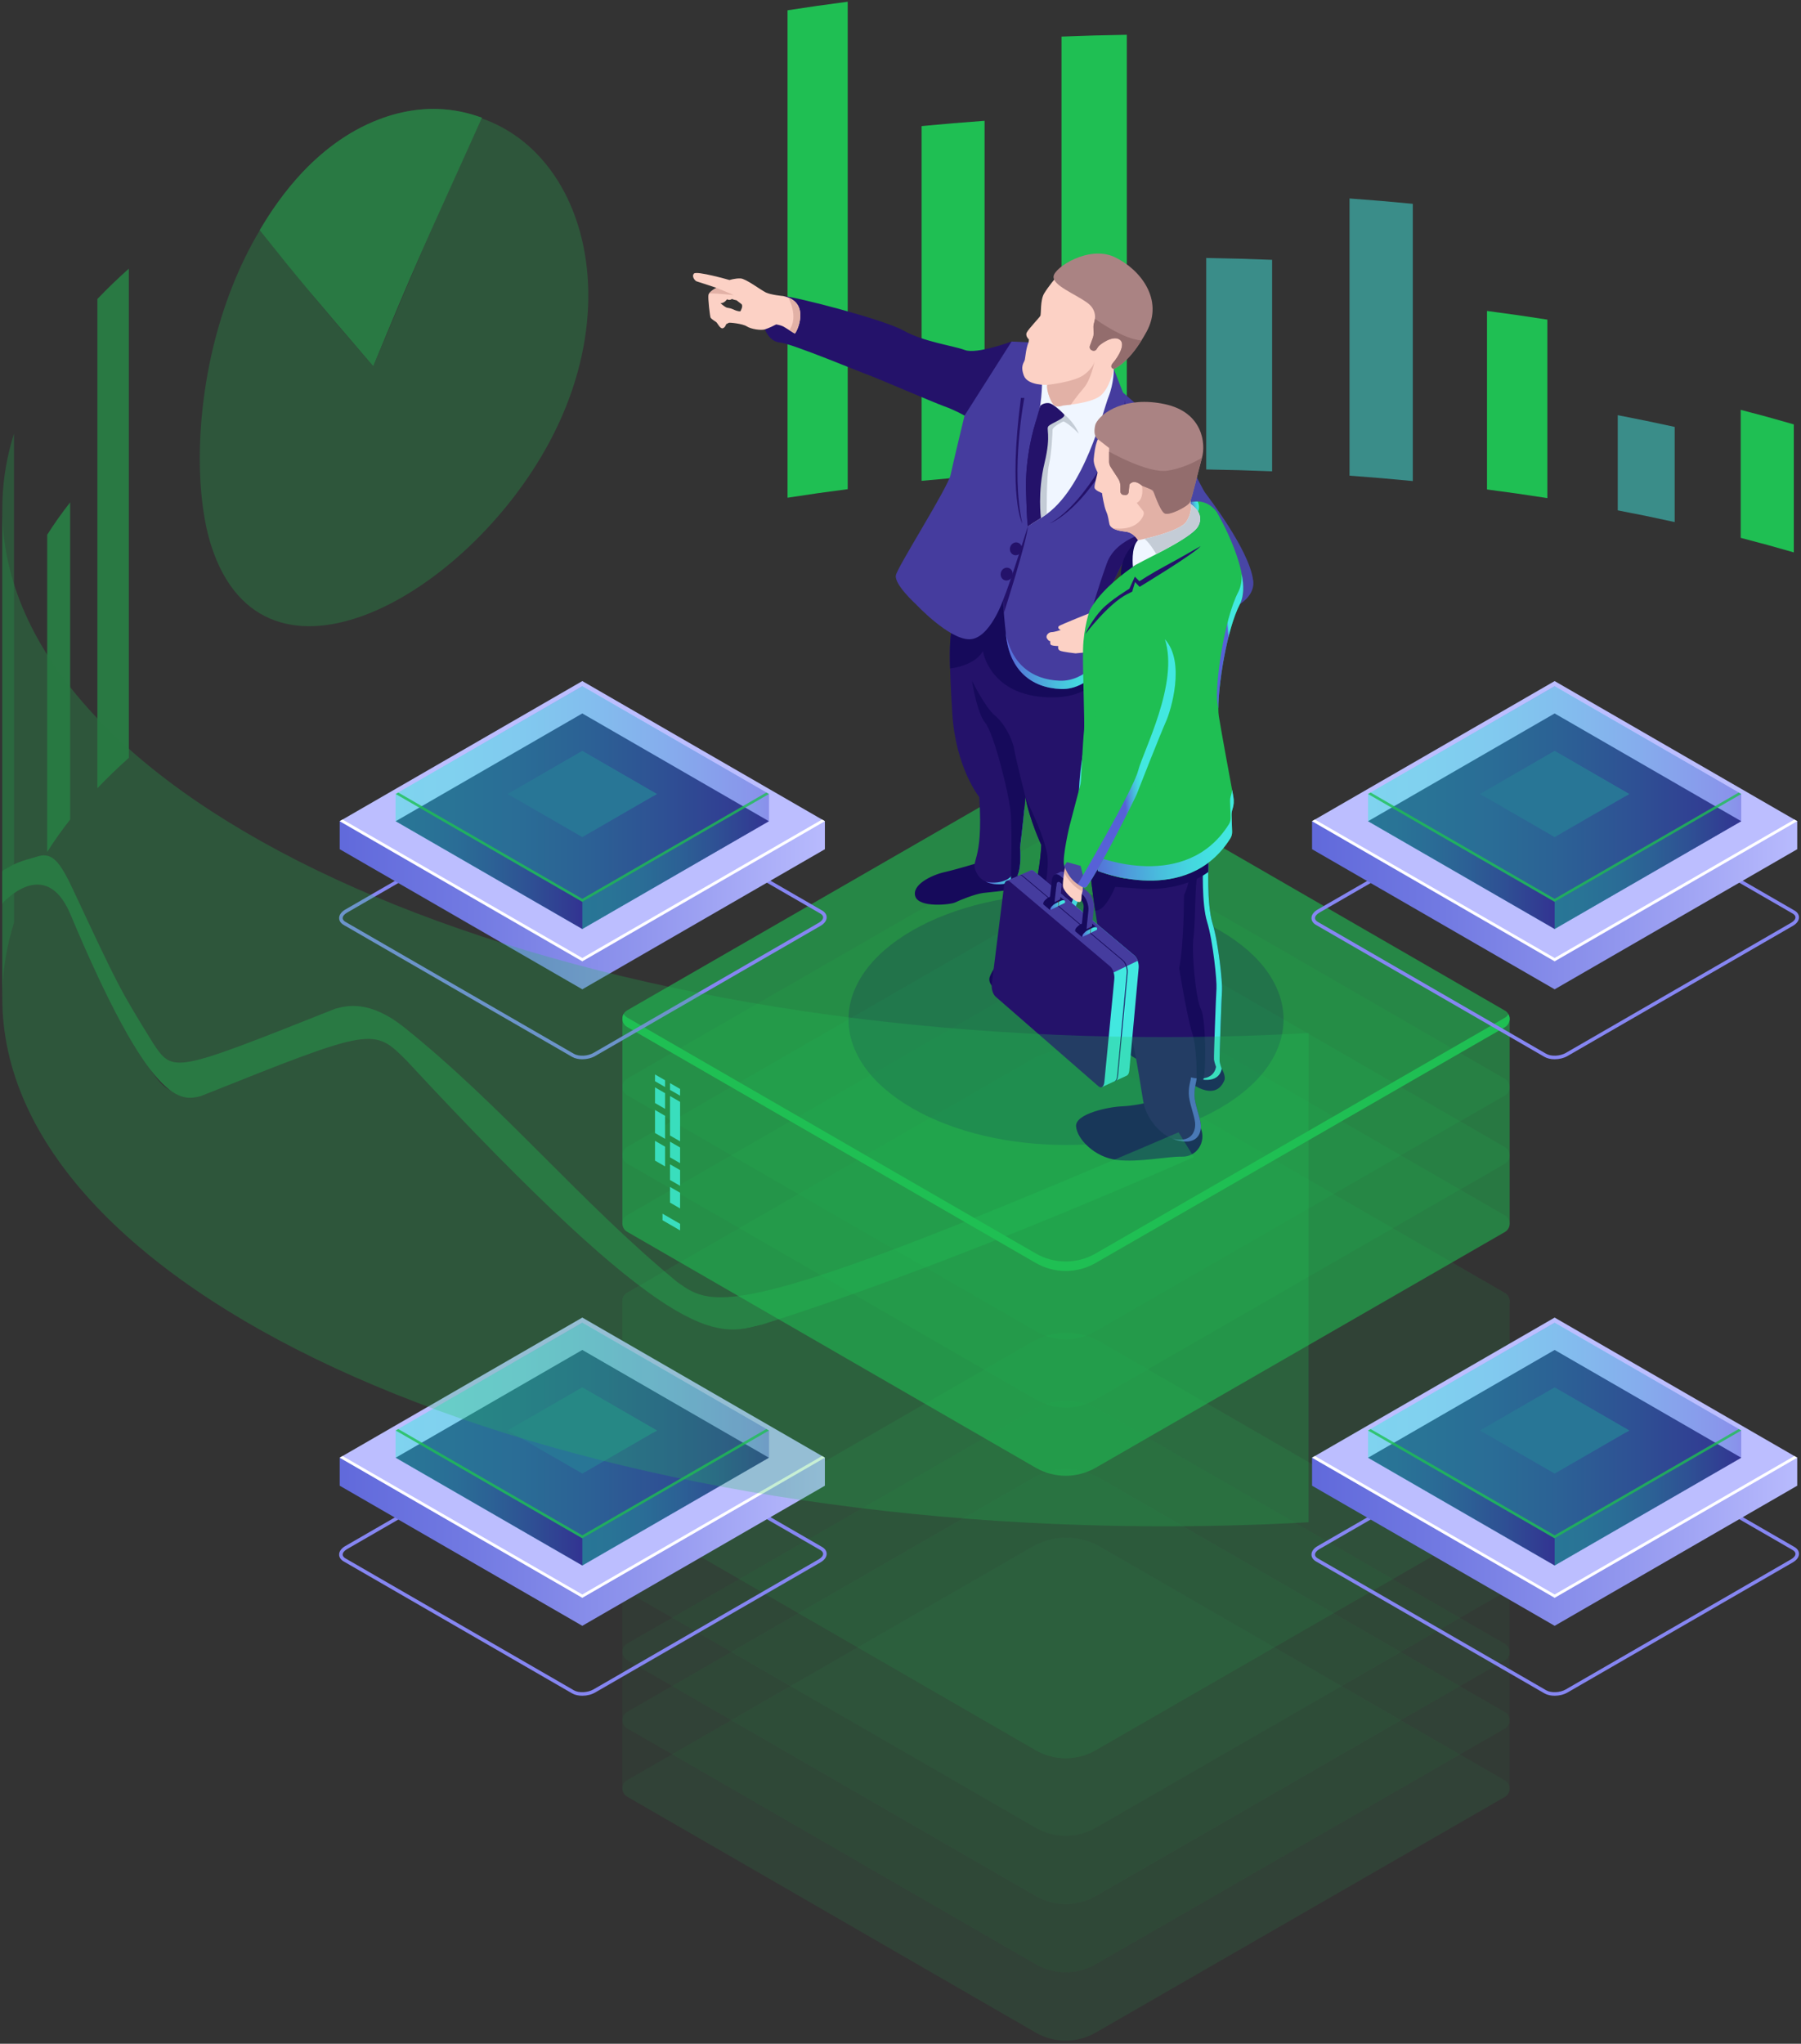 <?xml version="1.0" encoding="UTF-8"?>
<svg width="499px" height="566px" viewBox="0 0 499 566" version="1.1" xmlns="http://www.w3.org/2000/svg" xmlns:xlink="http://www.w3.org/1999/xlink">
    <rect x="0" y="0" width="499" height="566" fill="#333333" stroke="none"/>
    <!-- Generator: Sketch 59.1 (86144) - https://sketch.com -->
    <title>804 [Converted]</title>
    <desc>Created with Sketch.</desc>
    <defs>
        <linearGradient x1="-0.002%" y1="50%" x2="100.001%" y2="50%" id="linearGradient-1">
            <stop stop-color="#5761D7" offset="0%"></stop>
            <stop stop-color="#5472D8" offset="7.26%"></stop>
            <stop stop-color="#4E9CDB" offset="27.91%"></stop>
            <stop stop-color="#49BDDD" offset="48.01%"></stop>
            <stop stop-color="#45D5DF" offset="67.15%"></stop>
            <stop stop-color="#43E3E0" offset="84.93%"></stop>
            <stop stop-color="#42E8E0" offset="100%"></stop>
        </linearGradient>
        <linearGradient x1="0.002%" y1="50%" x2="100.002%" y2="50%" id="linearGradient-2">
            <stop stop-color="#5761D7" offset="0%"></stop>
            <stop stop-color="#5472D8" offset="7.26%"></stop>
            <stop stop-color="#4E9CDB" offset="27.91%"></stop>
            <stop stop-color="#49BDDD" offset="48.01%"></stop>
            <stop stop-color="#45D5DF" offset="67.15%"></stop>
            <stop stop-color="#43E3E0" offset="84.93%"></stop>
            <stop stop-color="#42E8E0" offset="100%"></stop>
        </linearGradient>
        <linearGradient x1="-0.002%" y1="50%" x2="99.998%" y2="50%" id="linearGradient-3">
            <stop stop-color="#5761D7" offset="0%"></stop>
            <stop stop-color="#5472D8" offset="7.26%"></stop>
            <stop stop-color="#4E9CDB" offset="27.91%"></stop>
            <stop stop-color="#49BDDD" offset="48.01%"></stop>
            <stop stop-color="#45D5DF" offset="67.15%"></stop>
            <stop stop-color="#43E3E0" offset="84.93%"></stop>
            <stop stop-color="#42E8E0" offset="100%"></stop>
        </linearGradient>
        <linearGradient x1="47.656%" y1="51.086%" x2="51.677%" y2="49.113%" id="linearGradient-4">
            <stop stop-color="#5761D7" offset="0%"></stop>
            <stop stop-color="#5472D8" offset="7.26%"></stop>
            <stop stop-color="#4E9CDB" offset="27.91%"></stop>
            <stop stop-color="#49BDDD" offset="48.01%"></stop>
            <stop stop-color="#45D5DF" offset="67.15%"></stop>
            <stop stop-color="#43E3E0" offset="84.93%"></stop>
            <stop stop-color="#42E8E0" offset="100%"></stop>
        </linearGradient>
        <linearGradient x1="11.735%" y1="55.741%" x2="91.907%" y2="48.079%" id="linearGradient-5">
            <stop stop-color="#5761D7" offset="0%"></stop>
            <stop stop-color="#5472D8" offset="7.26%"></stop>
            <stop stop-color="#4E9CDB" offset="27.91%"></stop>
            <stop stop-color="#49BDDD" offset="48.01%"></stop>
            <stop stop-color="#45D5DF" offset="67.15%"></stop>
            <stop stop-color="#43E3E0" offset="84.93%"></stop>
            <stop stop-color="#42E8E0" offset="100%"></stop>
        </linearGradient>
        <linearGradient x1="2.526%" y1="51.234%" x2="101.216%" y2="45.71%" id="linearGradient-6">
            <stop stop-color="#5761D7" offset="0%"></stop>
            <stop stop-color="#5472D8" offset="7.26%"></stop>
            <stop stop-color="#4E9CDB" offset="27.91%"></stop>
            <stop stop-color="#49BDDD" offset="48.01%"></stop>
            <stop stop-color="#45D5DF" offset="67.15%"></stop>
            <stop stop-color="#43E3E0" offset="84.93%"></stop>
            <stop stop-color="#42E8E0" offset="100%"></stop>
        </linearGradient>
        <linearGradient x1="47.4%" y1="51.169%" x2="52.584%" y2="48.837%" id="linearGradient-7">
            <stop stop-color="#5761D7" offset="0%"></stop>
            <stop stop-color="#5472D8" offset="7.26%"></stop>
            <stop stop-color="#4E9CDB" offset="27.91%"></stop>
            <stop stop-color="#49BDDD" offset="48.01%"></stop>
            <stop stop-color="#45D5DF" offset="67.15%"></stop>
            <stop stop-color="#43E3E0" offset="84.93%"></stop>
            <stop stop-color="#42E8E0" offset="100%"></stop>
        </linearGradient>
        <linearGradient x1="34.241%" y1="52.008%" x2="66.069%" y2="47.067%" id="linearGradient-8">
            <stop stop-color="#5761D7" offset="0%"></stop>
            <stop stop-color="#5472D8" offset="7.26%"></stop>
            <stop stop-color="#4E9CDB" offset="27.91%"></stop>
            <stop stop-color="#49BDDD" offset="48.01%"></stop>
            <stop stop-color="#45D5DF" offset="67.15%"></stop>
            <stop stop-color="#43E3E0" offset="84.93%"></stop>
            <stop stop-color="#42E8E0" offset="100%"></stop>
        </linearGradient>
        <linearGradient x1="-2.64%" y1="52.677%" x2="101.726%" y2="46.524%" id="linearGradient-9">
            <stop stop-color="#5761D7" offset="0%"></stop>
            <stop stop-color="#5472D8" offset="7.26%"></stop>
            <stop stop-color="#4E9CDB" offset="27.91%"></stop>
            <stop stop-color="#49BDDD" offset="48.01%"></stop>
            <stop stop-color="#45D5DF" offset="67.15%"></stop>
            <stop stop-color="#43E3E0" offset="84.93%"></stop>
            <stop stop-color="#42E8E0" offset="100%"></stop>
        </linearGradient>
        <linearGradient x1="-2.608%" y1="52.659%" x2="101.682%" y2="46.574%" id="linearGradient-10">
            <stop stop-color="#5761D7" offset="0%"></stop>
            <stop stop-color="#5472D8" offset="7.26%"></stop>
            <stop stop-color="#4E9CDB" offset="27.91%"></stop>
            <stop stop-color="#49BDDD" offset="48.01%"></stop>
            <stop stop-color="#45D5DF" offset="67.15%"></stop>
            <stop stop-color="#43E3E0" offset="84.93%"></stop>
            <stop stop-color="#42E8E0" offset="100%"></stop>
        </linearGradient>
        <linearGradient x1="40.63%" y1="52.012%" x2="58.987%" y2="47.929%" id="linearGradient-11">
            <stop stop-color="#5761D7" offset="0%"></stop>
            <stop stop-color="#5472D8" offset="7.26%"></stop>
            <stop stop-color="#4E9CDB" offset="27.91%"></stop>
            <stop stop-color="#49BDDD" offset="48.01%"></stop>
            <stop stop-color="#45D5DF" offset="67.15%"></stop>
            <stop stop-color="#43E3E0" offset="84.93%"></stop>
            <stop stop-color="#42E8E0" offset="100%"></stop>
        </linearGradient>
        <linearGradient x1="-24.723%" y1="50%" x2="103.421%" y2="50%" id="linearGradient-12">
            <stop stop-color="#5761D7" offset="0%"></stop>
            <stop stop-color="#5E67DA" offset="16.45%"></stop>
            <stop stop-color="#727AE2" offset="40.51%"></stop>
            <stop stop-color="#9297EE" offset="69.24%"></stop>
            <stop stop-color="#BCBEFF" offset="100%"></stop>
        </linearGradient>
        <linearGradient x1="0%" y1="50.001%" x2="100%" y2="50.001%" id="linearGradient-13">
            <stop stop-color="#42E8E0" offset="0%"></stop>
            <stop stop-color="#43E3E0" offset="15.07%"></stop>
            <stop stop-color="#45D5DF" offset="32.85%"></stop>
            <stop stop-color="#49BDDD" offset="51.99%"></stop>
            <stop stop-color="#4E9CDB" offset="72.09%"></stop>
            <stop stop-color="#5472D8" offset="92.74%"></stop>
            <stop stop-color="#5761D7" offset="100%"></stop>
        </linearGradient>
        <linearGradient x1="0%" y1="50%" x2="100.001%" y2="50%" id="linearGradient-14">
            <stop stop-color="#42E8E0" offset="0%"></stop>
            <stop stop-color="#43E3E0" offset="15.07%"></stop>
            <stop stop-color="#45D5DF" offset="32.85%"></stop>
            <stop stop-color="#49BDDD" offset="51.99%"></stop>
            <stop stop-color="#4E9CDB" offset="72.09%"></stop>
            <stop stop-color="#5472D8" offset="92.74%"></stop>
            <stop stop-color="#5761D7" offset="100%"></stop>
        </linearGradient>
        <linearGradient x1="0%" y1="50%" x2="100%" y2="50%" id="linearGradient-15">
            <stop stop-color="#42E8E0" offset="0%"></stop>
            <stop stop-color="#43E3E0" offset="15.07%"></stop>
            <stop stop-color="#45D5DF" offset="32.85%"></stop>
            <stop stop-color="#49BDDD" offset="51.99%"></stop>
            <stop stop-color="#4E9CDB" offset="72.09%"></stop>
            <stop stop-color="#5472D8" offset="92.74%"></stop>
            <stop stop-color="#5761D7" offset="100%"></stop>
        </linearGradient>
        <linearGradient x1="0%" y1="50%" x2="100%" y2="50%" id="linearGradient-16">
            <stop stop-color="#42E8E0" offset="0%"></stop>
            <stop stop-color="#43E3E0" offset="15.07%"></stop>
            <stop stop-color="#45D5DF" offset="32.85%"></stop>
            <stop stop-color="#49BDDD" offset="51.99%"></stop>
            <stop stop-color="#4E9CDB" offset="72.09%"></stop>
            <stop stop-color="#5472D8" offset="92.74%"></stop>
            <stop stop-color="#5761D7" offset="100%"></stop>
        </linearGradient>
        <linearGradient x1="0%" y1="50%" x2="100.001%" y2="50%" id="linearGradient-17">
            <stop stop-color="#42E8E0" offset="0%"></stop>
            <stop stop-color="#43E3E0" offset="15.07%"></stop>
            <stop stop-color="#45D5DF" offset="32.85%"></stop>
            <stop stop-color="#49BDDD" offset="51.99%"></stop>
            <stop stop-color="#4E9CDB" offset="72.09%"></stop>
            <stop stop-color="#5472D8" offset="92.74%"></stop>
            <stop stop-color="#5761D7" offset="100%"></stop>
        </linearGradient>
        <linearGradient x1="0%" y1="50%" x2="100%" y2="50%" id="linearGradient-18">
            <stop stop-color="#42E8E0" offset="0%"></stop>
            <stop stop-color="#43E3E0" offset="15.07%"></stop>
            <stop stop-color="#45D5DF" offset="32.85%"></stop>
            <stop stop-color="#49BDDD" offset="51.99%"></stop>
            <stop stop-color="#4E9CDB" offset="72.09%"></stop>
            <stop stop-color="#5472D8" offset="92.74%"></stop>
            <stop stop-color="#5761D7" offset="100%"></stop>
        </linearGradient>
        <linearGradient x1="-24.723%" y1="50.001%" x2="103.421%" y2="50.001%" id="linearGradient-19">
            <stop stop-color="#5761D7" offset="0%"></stop>
            <stop stop-color="#5E67DA" offset="16.45%"></stop>
            <stop stop-color="#727AE2" offset="40.51%"></stop>
            <stop stop-color="#9297EE" offset="69.24%"></stop>
            <stop stop-color="#BCBEFF" offset="100%"></stop>
        </linearGradient>
        <linearGradient x1="0%" y1="50%" x2="100%" y2="50%" id="linearGradient-20">
            <stop stop-color="#42E8E0" offset="0%"></stop>
            <stop stop-color="#43E3E0" offset="15.07%"></stop>
            <stop stop-color="#45D5DF" offset="32.85%"></stop>
            <stop stop-color="#49BDDD" offset="51.99%"></stop>
            <stop stop-color="#4E9CDB" offset="72.09%"></stop>
            <stop stop-color="#5472D8" offset="92.74%"></stop>
            <stop stop-color="#5761D7" offset="100%"></stop>
        </linearGradient>
        <linearGradient x1="0%" y1="50%" x2="100.001%" y2="50%" id="linearGradient-21">
            <stop stop-color="#42E8E0" offset="0%"></stop>
            <stop stop-color="#43E3E0" offset="15.07%"></stop>
            <stop stop-color="#45D5DF" offset="32.85%"></stop>
            <stop stop-color="#49BDDD" offset="51.99%"></stop>
            <stop stop-color="#4E9CDB" offset="72.09%"></stop>
            <stop stop-color="#5472D8" offset="92.74%"></stop>
            <stop stop-color="#5761D7" offset="100%"></stop>
        </linearGradient>
        <linearGradient x1="0%" y1="50%" x2="100%" y2="50%" id="linearGradient-22">
            <stop stop-color="#42E8E0" offset="0%"></stop>
            <stop stop-color="#43E3E0" offset="15.07%"></stop>
            <stop stop-color="#45D5DF" offset="32.85%"></stop>
            <stop stop-color="#49BDDD" offset="51.99%"></stop>
            <stop stop-color="#4E9CDB" offset="72.09%"></stop>
            <stop stop-color="#5472D8" offset="92.74%"></stop>
            <stop stop-color="#5761D7" offset="100%"></stop>
        </linearGradient>
        <linearGradient x1="0%" y1="50.001%" x2="100%" y2="50.001%" id="linearGradient-23">
            <stop stop-color="#42E8E0" offset="0%"></stop>
            <stop stop-color="#43E3E0" offset="15.07%"></stop>
            <stop stop-color="#45D5DF" offset="32.85%"></stop>
            <stop stop-color="#49BDDD" offset="51.99%"></stop>
            <stop stop-color="#4E9CDB" offset="72.09%"></stop>
            <stop stop-color="#5472D8" offset="92.74%"></stop>
            <stop stop-color="#5761D7" offset="100%"></stop>
        </linearGradient>
        <linearGradient x1="0%" y1="50%" x2="100.001%" y2="50%" id="linearGradient-24">
            <stop stop-color="#42E8E0" offset="0%"></stop>
            <stop stop-color="#43E3E0" offset="15.07%"></stop>
            <stop stop-color="#45D5DF" offset="32.85%"></stop>
            <stop stop-color="#49BDDD" offset="51.99%"></stop>
            <stop stop-color="#4E9CDB" offset="72.09%"></stop>
            <stop stop-color="#5472D8" offset="92.74%"></stop>
            <stop stop-color="#5761D7" offset="100%"></stop>
        </linearGradient>
        <linearGradient x1="0%" y1="50%" x2="100%" y2="50%" id="linearGradient-25">
            <stop stop-color="#42E8E0" offset="0%"></stop>
            <stop stop-color="#43E3E0" offset="15.07%"></stop>
            <stop stop-color="#45D5DF" offset="32.85%"></stop>
            <stop stop-color="#49BDDD" offset="51.99%"></stop>
            <stop stop-color="#4E9CDB" offset="72.09%"></stop>
            <stop stop-color="#5472D8" offset="92.74%"></stop>
            <stop stop-color="#5761D7" offset="100%"></stop>
        </linearGradient>
        <linearGradient x1="-24.722%" y1="50%" x2="103.421%" y2="50%" id="linearGradient-26">
            <stop stop-color="#5761D7" offset="0%"></stop>
            <stop stop-color="#5E67DA" offset="16.45%"></stop>
            <stop stop-color="#727AE2" offset="40.51%"></stop>
            <stop stop-color="#9297EE" offset="69.24%"></stop>
            <stop stop-color="#BCBEFF" offset="100%"></stop>
        </linearGradient>
        <linearGradient x1="0%" y1="50.001%" x2="100%" y2="50.001%" id="linearGradient-27">
            <stop stop-color="#42E8E0" offset="0%"></stop>
            <stop stop-color="#43E3E0" offset="15.07%"></stop>
            <stop stop-color="#45D5DF" offset="32.85%"></stop>
            <stop stop-color="#49BDDD" offset="51.99%"></stop>
            <stop stop-color="#4E9CDB" offset="72.09%"></stop>
            <stop stop-color="#5472D8" offset="92.74%"></stop>
            <stop stop-color="#5761D7" offset="100%"></stop>
        </linearGradient>
        <linearGradient x1="-0.001%" y1="50%" x2="100%" y2="50%" id="linearGradient-28">
            <stop stop-color="#42E8E0" offset="0%"></stop>
            <stop stop-color="#43E3E0" offset="15.07%"></stop>
            <stop stop-color="#45D5DF" offset="32.85%"></stop>
            <stop stop-color="#49BDDD" offset="51.99%"></stop>
            <stop stop-color="#4E9CDB" offset="72.09%"></stop>
            <stop stop-color="#5472D8" offset="92.74%"></stop>
            <stop stop-color="#5761D7" offset="100%"></stop>
        </linearGradient>
        <linearGradient x1="0.001%" y1="50%" x2="99.999%" y2="50%" id="linearGradient-29">
            <stop stop-color="#42E8E0" offset="0%"></stop>
            <stop stop-color="#43E3E0" offset="15.07%"></stop>
            <stop stop-color="#45D5DF" offset="32.85%"></stop>
            <stop stop-color="#49BDDD" offset="51.99%"></stop>
            <stop stop-color="#4E9CDB" offset="72.09%"></stop>
            <stop stop-color="#5472D8" offset="92.74%"></stop>
            <stop stop-color="#5761D7" offset="100%"></stop>
        </linearGradient>
        <linearGradient x1="0%" y1="50%" x2="100%" y2="50%" id="linearGradient-30">
            <stop stop-color="#42E8E0" offset="0%"></stop>
            <stop stop-color="#43E3E0" offset="15.07%"></stop>
            <stop stop-color="#45D5DF" offset="32.85%"></stop>
            <stop stop-color="#49BDDD" offset="51.99%"></stop>
            <stop stop-color="#4E9CDB" offset="72.09%"></stop>
            <stop stop-color="#5472D8" offset="92.74%"></stop>
            <stop stop-color="#5761D7" offset="100%"></stop>
        </linearGradient>
        <linearGradient x1="-0.001%" y1="50%" x2="100%" y2="50%" id="linearGradient-31">
            <stop stop-color="#42E8E0" offset="0%"></stop>
            <stop stop-color="#43E3E0" offset="15.07%"></stop>
            <stop stop-color="#45D5DF" offset="32.85%"></stop>
            <stop stop-color="#49BDDD" offset="51.99%"></stop>
            <stop stop-color="#4E9CDB" offset="72.09%"></stop>
            <stop stop-color="#5472D8" offset="92.74%"></stop>
            <stop stop-color="#5761D7" offset="100%"></stop>
        </linearGradient>
        <linearGradient x1="0.001%" y1="50%" x2="99.999%" y2="50%" id="linearGradient-32">
            <stop stop-color="#42E8E0" offset="0%"></stop>
            <stop stop-color="#43E3E0" offset="15.07%"></stop>
            <stop stop-color="#45D5DF" offset="32.85%"></stop>
            <stop stop-color="#49BDDD" offset="51.99%"></stop>
            <stop stop-color="#4E9CDB" offset="72.09%"></stop>
            <stop stop-color="#5472D8" offset="92.74%"></stop>
            <stop stop-color="#5761D7" offset="100%"></stop>
        </linearGradient>
        <linearGradient x1="-24.722%" y1="50.001%" x2="103.421%" y2="50.001%" id="linearGradient-33">
            <stop stop-color="#5761D7" offset="0%"></stop>
            <stop stop-color="#5E67DA" offset="16.45%"></stop>
            <stop stop-color="#727AE2" offset="40.51%"></stop>
            <stop stop-color="#9297EE" offset="69.24%"></stop>
            <stop stop-color="#BCBEFF" offset="100%"></stop>
        </linearGradient>
        <linearGradient x1="0%" y1="50%" x2="100%" y2="50%" id="linearGradient-34">
            <stop stop-color="#42E8E0" offset="0%"></stop>
            <stop stop-color="#43E3E0" offset="15.07%"></stop>
            <stop stop-color="#45D5DF" offset="32.85%"></stop>
            <stop stop-color="#49BDDD" offset="51.99%"></stop>
            <stop stop-color="#4E9CDB" offset="72.09%"></stop>
            <stop stop-color="#5472D8" offset="92.74%"></stop>
            <stop stop-color="#5761D7" offset="100%"></stop>
        </linearGradient>
        <linearGradient x1="-0.001%" y1="50%" x2="100%" y2="50%" id="linearGradient-35">
            <stop stop-color="#42E8E0" offset="0%"></stop>
            <stop stop-color="#43E3E0" offset="15.07%"></stop>
            <stop stop-color="#45D5DF" offset="32.85%"></stop>
            <stop stop-color="#49BDDD" offset="51.99%"></stop>
            <stop stop-color="#4E9CDB" offset="72.09%"></stop>
            <stop stop-color="#5472D8" offset="92.74%"></stop>
            <stop stop-color="#5761D7" offset="100%"></stop>
        </linearGradient>
        <linearGradient x1="0.001%" y1="50%" x2="99.999%" y2="50%" id="linearGradient-36">
            <stop stop-color="#42E8E0" offset="0%"></stop>
            <stop stop-color="#43E3E0" offset="15.07%"></stop>
            <stop stop-color="#45D5DF" offset="32.85%"></stop>
            <stop stop-color="#49BDDD" offset="51.99%"></stop>
            <stop stop-color="#4E9CDB" offset="72.09%"></stop>
            <stop stop-color="#5472D8" offset="92.74%"></stop>
            <stop stop-color="#5761D7" offset="100%"></stop>
        </linearGradient>
        <linearGradient x1="0%" y1="50%" x2="100%" y2="50%" id="linearGradient-37">
            <stop stop-color="#42E8E0" offset="0%"></stop>
            <stop stop-color="#43E3E0" offset="15.07%"></stop>
            <stop stop-color="#45D5DF" offset="32.85%"></stop>
            <stop stop-color="#49BDDD" offset="51.99%"></stop>
            <stop stop-color="#4E9CDB" offset="72.09%"></stop>
            <stop stop-color="#5472D8" offset="92.74%"></stop>
            <stop stop-color="#5761D7" offset="100%"></stop>
        </linearGradient>
        <linearGradient x1="-0.001%" y1="50%" x2="100%" y2="50%" id="linearGradient-38">
            <stop stop-color="#42E8E0" offset="0%"></stop>
            <stop stop-color="#43E3E0" offset="15.07%"></stop>
            <stop stop-color="#45D5DF" offset="32.85%"></stop>
            <stop stop-color="#49BDDD" offset="51.99%"></stop>
            <stop stop-color="#4E9CDB" offset="72.09%"></stop>
            <stop stop-color="#5472D8" offset="92.74%"></stop>
            <stop stop-color="#5761D7" offset="100%"></stop>
        </linearGradient>
        <linearGradient x1="0.001%" y1="50%" x2="99.999%" y2="50%" id="linearGradient-39">
            <stop stop-color="#42E8E0" offset="0%"></stop>
            <stop stop-color="#43E3E0" offset="15.07%"></stop>
            <stop stop-color="#45D5DF" offset="32.85%"></stop>
            <stop stop-color="#49BDDD" offset="51.99%"></stop>
            <stop stop-color="#4E9CDB" offset="72.09%"></stop>
            <stop stop-color="#5472D8" offset="92.74%"></stop>
            <stop stop-color="#5761D7" offset="100%"></stop>
        </linearGradient>
    </defs>
    <g id="Page-1" stroke="none" stroke-width="1" fill="none" fill-rule="evenodd">
        <g id="Homepage" transform="translate(-80.852, -152.41)">
            <g id="header-section" transform="translate(-0.148, 0.41)">
                <g id="Triangle">
                    <g id="804-[Converted]" transform="translate(40, 152)">
                        <g id="Group" transform="translate(258.661, 0)">
                            <path d="M264.637,113.499 C269.625,114.786 274.53,116.13 279.346,117.532 L279.346,152.982 C274.53,151.581 269.625,150.236 264.637,148.95 L264.637,113.499 L264.637,113.499 Z" id="Path" fill="#1FBF53"></path>
                            <path d="M230.562,114.983 C235.897,116.003 241.159,117.086 246.34,118.228 L246.34,144.58 C241.158,143.436 235.897,142.354 230.562,141.336 L230.562,114.983 L230.562,114.983 Z" id="Path" fill="#42E8E0" opacity="0.5"></path>
                            <path d="M194.34,86.118 C199.979,86.85 205.553,87.647 211.059,88.513 L211.059,137.947 C205.552,137.082 199.979,136.283 194.34,135.552 L194.34,86.118 L194.34,86.118 Z" id="Path" fill="#1FBF53"></path>
                            <path d="M156.25,54.963 C162.15,55.386 167.998,55.881 173.783,56.447 L173.783,133.219 C167.998,132.654 162.15,132.157 156.25,131.735 L156.25,54.963 L156.25,54.963 Z" id="Path" fill="#42E8E0" opacity="0.5"></path>
                            <path d="M116.542,71.442 C122.674,71.537 128.76,71.709 134.799,71.957 L134.799,130.527 C128.76,130.28 122.675,130.109 116.542,130.014 L116.542,71.442 L116.542,71.442 Z" id="Path" fill="#42E8E0" opacity="0.5"></path>
                            <path d="M76.455,10.133 C82.44,9.891 88.471,9.724 94.546,9.633 L94.546,130.009 C88.471,130.098 82.44,130.266 76.455,130.508 L76.455,10.133 L76.455,10.133 Z" id="Path" fill="#1FBF53"></path>
                            <path d="M37.685,34.921 C43.446,34.362 49.261,33.874 55.131,33.456 L55.131,131.694 C49.261,132.111 43.446,132.599 37.685,133.158 L37.685,34.921 L37.685,34.921 Z" id="Path" fill="#1FBF53"></path>
                            <path d="M0.543,2.848 C6.033,1.992 11.591,1.202 17.212,0.477 L17.212,135.468 C11.592,136.191 6.033,136.982 0.543,137.839 L0.543,2.848 L0.543,2.848 Z" id="Path" fill="#1FBF53"></path>
                        </g>
                        <g id="Group" transform="translate(134.661, 70)">
                            <g transform="translate(78.051, 142.21)" id="Path">
                                <g fill="#1FBF53">
                                    <g opacity="0.5" transform="translate(0, 156.084)">
                                        <g opacity="0.11" transform="translate(0, 57.231)">
                                            <path d="M133.15,2.812 C127.321,-0.552 120.146,-0.556 114.313,2.802 L2.058,67.457 C0.29,68.477 0.29,71.027 2.058,72.048 L115.251,137.39 C120.394,140.359 126.729,140.359 131.873,137.39 L245.238,72.11 C247.007,71.086 247.007,68.538 245.238,67.518 L133.15,2.812 Z"></path>
                                        </g>
                                        <g opacity="0.11" transform="translate(0, 38.154)">
                                            <path d="M133.15,2.981 C127.321,-0.383 120.146,-0.388 114.313,2.971 L2.058,67.626 C0.29,68.647 0.29,71.195 2.058,72.217 L115.251,137.558 C120.394,140.529 126.729,140.529 131.873,137.558 L245.238,72.276 C247.007,71.256 247.007,68.706 245.238,67.688 L133.15,2.981 Z"></path>
                                        </g>
                                        <g opacity="0.11" transform="translate(0, 19.077)">
                                            <path d="M133.15,3.149 C127.321,-0.214 120.146,-0.218 114.313,3.14 L2.058,67.793 C0.29,68.817 0.29,71.365 2.058,72.385 L115.251,137.728 C120.394,140.698 126.729,140.698 131.873,137.728 L245.238,72.445 C247.007,71.426 247.007,68.876 245.238,67.855 L133.15,3.149 Z"></path>
                                        </g>
                                        <g opacity="0.11">
                                            <path d="M133.15,3.319 C127.321,-0.046 120.146,-0.049 114.313,3.309 L2.058,67.962 C0.29,68.981 0.29,71.532 2.058,72.553 L115.251,137.898 C120.394,140.865 126.729,140.865 131.873,137.898 L245.238,72.615 C247.007,71.594 247.007,69.043 245.238,68.024 L133.15,3.319 Z"></path>
                                        </g>
                                        <path d="M245.237,68.024 L133.15,3.319 C127.321,-0.046 120.146,-0.049 114.313,3.309 L2.058,67.962 C1.173,68.473 0.733,69.364 0.733,70.256 L0.733,126.983 C0.733,127.876 1.174,128.768 2.058,129.279 L115.251,194.621 C120.394,197.59 126.729,197.59 131.873,194.621 L245.238,129.341 C246.123,128.829 246.564,127.938 246.564,127.046 L246.564,70.32 L246.564,70.32 C246.564,69.425 246.122,68.532 245.237,68.024 Z" opacity="0.11"></path>
                                    </g>
                                    <g transform="translate(0, 78.042)" opacity="0.11">
                                        <g transform="translate(0, 57.231)">
                                            <path d="M133.15,2.633 C127.321,-0.732 120.146,-0.734 114.313,2.623 L2.058,67.278 C0.29,68.3 0.29,70.846 2.058,71.869 L115.251,137.212 C120.394,140.18 126.729,140.18 131.873,137.212 L245.238,71.93 C247.007,70.908 247.007,68.36 245.238,67.34 L133.15,2.633 Z"></path>
                                        </g>
                                        <g transform="translate(0, 38.154)">
                                            <path d="M133.15,2.8 C127.321,-0.563 120.146,-0.566 114.313,2.793 L2.058,67.446 C0.29,68.466 0.29,71.016 2.058,72.034 L115.251,137.379 C120.394,140.349 126.729,140.349 131.873,137.379 L245.238,72.099 C247.007,71.078 247.007,68.528 245.238,67.506 L133.15,2.8 Z"></path>
                                        </g>
                                        <g transform="translate(0, 19.077)">
                                            <path d="M133.15,2.969 C127.321,-0.395 120.146,-0.399 114.313,2.96 L2.058,67.614 C0.29,68.635 0.29,71.183 2.058,72.204 L115.251,137.548 C120.394,140.518 126.729,140.518 131.873,137.548 L245.238,72.265 C247.007,71.245 247.007,68.695 245.238,67.675 L133.15,2.969 Z"></path>
                                        </g>
                                        <g>
                                            <path d="M133.15,3.138 C127.321,-0.226 120.146,-0.231 114.313,3.129 L2.058,67.783 C0.29,68.802 0.29,71.352 2.058,72.372 L115.251,137.716 C120.394,140.684 126.729,140.684 131.873,137.716 L245.238,72.434 C247.007,71.414 247.007,68.863 245.238,67.844 L133.15,3.138 Z"></path>
                                        </g>
                                        <path d="M245.237,67.844 L133.15,3.138 C127.321,-0.226 120.146,-0.231 114.313,3.129 L2.058,67.783 C1.173,68.291 0.733,69.184 0.733,70.077 L0.733,126.804 C0.733,127.697 1.174,128.589 2.058,129.099 L115.251,194.442 C120.394,197.41 126.729,197.41 131.873,194.442 L245.238,129.159 C246.123,128.648 246.564,127.757 246.564,126.865 L246.564,70.137 L246.564,70.137 C246.564,69.246 246.122,68.353 245.237,67.844 Z"></path>
                                    </g>
                                    <g>
                                        <g opacity="0.11" transform="translate(0, 56.364)">
                                            <path d="M133.15,3.319 C127.321,-0.045 120.146,-0.049 114.313,3.309 L2.058,67.964 C0.29,68.985 0.29,71.532 2.058,72.554 L115.251,137.897 C120.394,140.867 126.729,140.867 131.873,137.897 L245.238,72.617 C247.007,71.594 247.007,69.046 245.238,68.026 L133.15,3.319 Z"></path>
                                        </g>
                                        <g opacity="0.11" transform="translate(0, 38.154)">
                                            <path d="M133.15,2.62 C127.321,-0.743 120.146,-0.747 114.313,2.611 L2.058,67.266 C0.29,68.287 0.29,70.835 2.058,71.855 L115.251,137.199 C120.394,140.17 126.729,140.17 131.873,137.199 L245.238,71.917 C247.007,70.897 247.007,68.348 245.238,67.325 L133.15,2.62 Z"></path>
                                        </g>
                                        <g opacity="0.11" transform="translate(0, 19.077)">
                                            <path d="M133.15,2.79 C127.321,-0.575 120.146,-0.578 114.313,2.78 L2.058,67.433 C0.29,68.455 0.29,71.003 2.058,72.025 L115.251,137.369 C120.394,140.337 126.729,140.337 131.873,137.369 L245.238,72.086 C247.007,71.066 247.007,68.515 245.238,67.495 L133.15,2.79 Z"></path>
                                        </g>
                                        <g opacity="0.11">
                                            <path d="M133.15,2.959 C127.321,-0.405 120.146,-0.409 114.313,2.948 L2.058,67.603 C0.29,68.622 0.29,71.173 2.058,72.194 L115.251,137.536 C120.394,140.504 126.729,140.504 131.873,137.536 L245.238,72.253 C247.007,71.234 247.007,68.682 245.238,67.664 L133.15,2.959 Z"></path>
                                        </g>
                                        <path d="M245.237,67.664 L133.15,2.958 C127.321,-0.407 120.146,-0.41 114.313,2.947 L2.058,67.602 C1.173,68.111 0.733,69.003 0.733,69.896 L0.733,126.623 C0.733,127.515 1.174,128.409 2.058,128.918 L115.251,194.26 C120.394,197.231 126.729,197.231 131.873,194.26 L245.238,128.981 C246.123,128.468 246.564,127.577 246.564,126.684 L246.564,69.958 L246.564,69.958 C246.564,69.065 246.122,68.172 245.237,67.664 Z" opacity="0.5"></path>
                                        <g opacity="0.11">
                                            <path d="M133.15,2.959 C127.321,-0.405 120.146,-0.409 114.313,2.948 L2.058,67.603 C0.29,68.622 0.29,71.173 2.058,72.194 L115.251,137.536 C120.394,140.504 126.729,140.504 131.873,137.536 L245.238,72.253 C247.007,71.234 247.007,68.682 245.238,67.664 L133.15,2.959 Z"></path>
                                        </g>
                                        <path d="M245.237,69.643 L131.872,134.923 C126.729,137.893 120.393,137.893 115.25,134.923 L2.057,69.581 C1.621,69.329 1.293,68.985 1.074,68.591 C0.399,69.789 0.725,71.425 2.057,72.193 L115.25,137.535 C120.393,140.503 126.729,140.503 131.872,137.535 L245.237,72.252 C246.57,71.486 246.896,69.849 246.221,68.653 C246.002,69.046 245.675,69.391 245.237,69.643 Z"></path>
                                    </g>
                                </g>
                                <g transform="translate(9.54, 84.979)" fill="#42E8E0">
                                    <g>
                                        <polygon points="4.392 4.643 7.18 6.255 7.18 4.386 4.392 2.774"></polygon>
                                        <polygon points="4.392 17.285 7.18 18.897 7.18 7.959 4.392 6.347"></polygon>
                                        <polygon points="4.392 23.333 7.18 24.941 7.18 20.6 4.392 18.989"></polygon>
                                        <polygon points="4.392 29.599 7.18 31.209 7.18 26.866 4.392 25.255"></polygon>
                                        <polygon points="0.231 8.288 3.021 9.898 3.021 5.556 0.231 3.945"></polygon>
                                        <polygon points="0.231 16.588 3.021 18.197 3.021 11.821 0.231 10.212"></polygon>
                                        <polygon points="0.231 24.229 3.021 25.839 3.021 20.371 0.231 18.758"></polygon>
                                        <polygon points="4.392 35.864 7.18 37.476 7.18 33.131 4.392 31.523"></polygon>
                                        <polygon points="0.231 2.241 3.021 3.852 3.021 1.982 0.231 0.374"></polygon>
                                    </g>
                                    <polygon points="2.311 40.745 7.18 43.556 7.18 41.74 2.311 38.931"></polygon>
                                </g>
                            </g>
                            <path d="M159.083,236.91 C182.619,250.495 220.779,250.495 244.314,236.908 C267.852,223.32 267.852,201.294 244.315,187.706 C220.78,174.119 182.622,174.12 159.083,187.706 C135.548,201.294 135.548,223.323 159.083,236.91 Z" id="Path" fill="#180D5B" opacity="0.2"></path>
                            <g transform="translate(97.998, 0)">
                                <g>
                                    <path d="M104.012,183.638 L104.13,184.177 L104.295,183.817 C104.295,183.817 105.119,186.625 104.413,188.025 C103.709,189.425 102.664,191.159 101.174,193.119 C99.683,195.081 97.297,199.159 96.669,199.944 C96.042,200.729 92.404,203.773 87.853,204.243 C83.303,204.712 82.142,202.109 82.519,200.698 C82.896,199.285 85.344,195.551 88.011,192.51 C90.679,189.464 92.718,185.542 92.718,185.542 L104.012,183.638 Z" id="Path" fill="#160A5B"></path>
                                    <path d="M90.338,171.283 C90.338,171.283 90.48,174.201 90.175,175.401 C89.868,176.6 83.184,176.977 80.808,177.284 C78.431,177.589 74.288,179.285 72.994,179.919 C71.7,180.554 63.015,181.472 61.955,178.272 C60.896,175.071 66.309,172.389 69.98,171.541 C73.652,170.696 79.655,168.859 79.655,168.859 L90.338,171.283 Z" id="Path" fill="#160A5B"></path>
                                    <path d="M113.522,113.489 C113.522,113.489 113.756,121.677 111.026,132.973 C108.295,144.268 108.625,152.175 108.625,152.175 C108.625,152.175 111.481,164.962 108.969,173.682 C106.458,182.406 104.325,184.852 104.325,184.852 C104.325,184.852 99.306,191.504 92.716,185.542 C92.716,185.542 96.418,173.558 96.856,164.02 C96.856,164.02 93.591,157.01 92.463,150.756 C92.463,150.756 91.522,160.693 90.958,164.708 C90.958,164.708 91.522,170.608 89.953,172.992 C88.384,175.377 81.294,176.067 79.034,171.926 C76.776,167.785 80.916,169.811 79.661,150.756 C79.661,150.756 73.134,142.621 72.194,127.655 C71.253,112.688 71.345,106.758 72.194,103.841 C73.042,100.922 87.506,90.412 87.506,90.412 L95.665,100.828 L113.522,113.489 Z" id="Path" fill="#24126A"></path>
                                    <g transform="translate(80.653, 90.182)" id="Path">
                                        <path d="M11.45,64.267 C11.05,62.894 10.694,61.479 10.445,60.096 C10.445,60.096 9.503,70.033 8.939,74.048 C8.939,74.048 9.503,79.949 7.935,82.332 C6.925,83.867 3.633,84.691 0.807,83.987 C3.829,85.436 8.124,84.601 9.301,82.811 C10.871,80.427 10.306,74.527 10.306,74.527 C10.647,72.099 11.125,67.518 11.45,64.267 Z" fill="url(#linearGradient-1)"></path>
                                        <path d="M32.869,23.308 L15.012,10.647 L6.853,0.23 C6.853,0.23 6.622,0.397 6.224,0.693 L13.646,10.17 L31.5,22.829 C31.5,22.829 31.736,31.018 29.005,42.314 C26.276,53.609 26.606,61.515 26.606,61.515 C26.606,61.515 29.461,74.301 26.95,83.024 C24.439,91.746 22.305,94.192 22.305,94.192 C22.305,94.192 19.221,98.247 14.72,97.154 C19.953,99.571 23.672,94.671 23.672,94.671 C23.672,94.671 25.806,92.224 28.316,83.501 C30.828,74.781 27.972,61.994 27.972,61.994 C27.972,61.994 27.641,54.087 30.372,42.792 C33.102,31.495 32.869,23.308 32.869,23.308 Z" fill="url(#linearGradient-2)"></path>
                                    </g>
                                    <path d="M81.324,130.197 C78.972,127.372 77.65,118.524 77.65,118.524 C77.65,118.524 81.324,125.961 83.962,128.126 C86.595,130.291 88.855,134.62 89.326,137.445 C89.796,140.268 92.464,150.757 92.464,150.757 C92.464,150.757 91.523,160.694 90.959,164.709 C90.959,164.709 91.523,170.608 89.954,172.993 C89.639,173.474 89.09,173.881 88.409,174.199 C88.413,174.085 88.807,161.047 88.409,155.517 C88.009,149.963 83.677,133.02 81.324,130.197 Z" id="Path" fill="#160A5B"></path>
                                    <path d="M135.247,53.129 C135.247,53.129 141.48,65.312 142.108,66.252 C142.735,67.194 154.409,82.066 155.537,90.662 C155.537,90.662 156.416,93.989 152.4,96.939 C148.384,99.888 128.11,112.752 126.857,112.94 C125.602,113.128 118.257,109.551 117.944,101.52 C117.944,101.52 133.824,94.114 137.276,90.412 C137.276,90.412 131.093,80.026 128.065,76.968 C127.309,76.203 126.861,74.801 126.619,73.13 C125.625,66.309 128.302,59.464 133.393,54.817 L135.247,53.129 Z" id="Path" fill="#4846A5"></path>
                                    <path d="M88.62,24.586 C88.62,24.586 78.973,28.163 75.678,26.939 C72.383,25.715 64.284,24.68 58.733,21.573 C53.179,18.466 28.922,12.208 25.329,11.987 C25.329,11.987 25.267,12.13 25.863,12.38 C26.459,12.632 28.953,12.85 29.629,15.674 C30.302,18.499 28.812,21.887 28.403,22.123 C27.995,22.358 27.759,21.354 25.439,20.287 C23.116,19.22 21.688,19.282 21.688,19.282 L20.809,20.397 L20.277,21.212 C20.277,21.212 21.423,24.632 24.529,24.868 C27.635,25.103 47.591,33.432 48.847,33.809 C50.103,34.186 66.86,41.408 69.998,42.535 C73.135,43.661 75.583,45.105 75.583,45.105 C75.583,45.105 85.374,38.578 85.688,38.578 C85.999,38.579 88.62,24.586 88.62,24.586 Z" id="Path" fill="#24126A"></path>
                                    <path d="M1.371,7.925 C1.778,8.019 6.832,9.714 6.832,9.714 C6.832,9.714 4.824,10.749 4.634,11.659 C4.445,12.569 5.04,17.683 5.23,17.997 C5.42,18.31 6.453,19.002 6.768,19.19 C7.08,19.378 7.867,21.135 8.59,20.915 C9.311,20.697 9.531,19.787 9.531,19.787 C9.531,19.787 10.094,19.504 10.269,19.395 C10.44,19.284 14.049,19.614 15.24,20.383 C16.432,21.15 19.163,21.56 20.277,21.214 C21.39,20.868 23.041,20.052 23.399,19.849 C23.399,19.849 24.639,20.036 25.329,20.398 C26.021,20.759 28.217,22.233 28.545,22.36 C28.875,22.485 33.377,13.652 25.329,11.989 C25.329,11.989 21.986,11.692 20.543,11.002 C19.099,10.311 15.021,7.173 13.514,7.111 C12.009,7.049 10.471,7.55 10.471,7.55 C10.471,7.55 1.371,4.945 0.618,5.761 C-0.137,6.576 0.961,7.831 1.371,7.925 Z M7.957,13.981 C9.027,14.011 9.792,12.879 9.792,12.879 C10.497,13.337 11.193,12.772 11.193,12.772 C11.193,12.936 12.44,13.173 12.44,13.173 C12.44,13.173 13.005,13.643 13.71,14.161 C14.417,14.678 13.475,16.208 13.475,16.208 C12.793,16.267 11.991,15.925 11.321,15.608 C10.651,15.291 10.051,15.325 9.592,15.149 C9.133,14.973 7.957,13.981 7.957,13.981 Z" id="Shape" fill="#FCD1C5" fill-rule="nonzero"></path>
                                    <path d="M72.194,103.841 C73.042,100.922 87.506,90.412 87.506,90.412 L91.56,95.587 L95.038,109.111 L113.516,114.861 L113.516,114.861 C113.514,114.879 112.534,124.108 97.486,123.042 C82.423,121.975 80.666,110.304 80.666,110.304 C80.666,110.304 78.996,114.137 71.577,115.139 C71.407,108.954 71.64,105.752 72.194,103.841 Z" id="Path" fill="#160A5B"></path>
                                    <path d="M116.941,32.178 L119.482,38.705 C119.482,38.705 131.733,49.3 135.247,53.129 C135.247,53.129 129.196,64.731 128.066,76.968 C128.066,76.968 122.463,81.533 120.77,83.634 C119.076,85.738 114.793,95.464 113.427,98.664 C112.062,101.865 115.873,111.512 115.873,111.512 C115.873,111.512 110.666,121.128 102.286,120.814 C93.908,120.501 88.2,115.387 87.13,106.288 C86.064,97.188 86.377,95.871 86.377,95.871 C86.377,95.871 82.61,107.041 76.901,107.041 C71.189,107.041 62.122,97.345 62.122,97.345 C62.122,97.345 56.001,91.791 56.566,89.283 C57.13,86.772 70.97,65.06 71.724,61.483 C72.476,57.906 75.583,45.106 75.583,45.106 L88.62,24.585 L96.572,24.961 L116.941,32.178 Z" id="Path" fill="#453C9E"></path>
                                    <path d="M101.939,118.518 C93.923,118.216 88.398,113.48 86.994,105.107 C87.038,105.49 87.083,105.873 87.13,106.288 C88.199,115.387 93.907,120.501 102.286,120.814 C110.666,121.128 115.875,111.512 115.875,111.512 C115.875,111.512 115.598,110.805 115.222,109.729 C114.013,111.702 109.156,118.788 101.939,118.518 Z" id="Path" fill="url(#linearGradient-3)"></path>
                                    <path d="M116.941,32.178 C116.941,32.178 117.003,36.069 115.467,39.929 C113.929,43.788 108.909,65.531 97.517,72.967 L93.14,75.744 L93.14,61.908 C93.14,61.908 93.218,53.389 95.165,47.993 C97.107,42.596 97.048,36.007 97.048,36.007 C97.048,36.007 100.24,35.128 100.244,35.193 C100.246,35.254 116.941,32.178 116.941,32.178 Z" id="Path" fill="#F0F6FF"></path>
                                    <path d="M102.906,42.282 C102.906,42.282 100.882,43.106 100.012,41.787 C99.139,40.469 98.248,37.811 98.48,36.588 C98.48,36.588 93.091,36.854 92.025,34.031 C90.959,31.207 92.119,30.47 92.292,29.591 C92.464,28.712 92.621,26.407 93.345,24.728 L93.424,24.006 C93.424,24.006 92.324,23.065 92.826,22.075 C93.328,21.088 96.272,18.012 96.572,17.495 C96.876,16.978 96.498,13.165 97.642,11.267 C98.787,9.369 101,6.733 101,6.733 C101,6.733 112.484,-2.225 121.522,6.733 C130.561,15.691 116.941,32.178 116.941,32.178 C116.941,32.178 115.851,37.503 113.214,39.621 C110.579,41.74 102.906,42.282 102.906,42.282 Z" id="Path" fill="#FCD1C5"></path>
                                    <path d="M111.304,20.468 C111.298,20.137 111.339,19.805 111.449,19.494 C111.787,18.513 112.36,15.863 109.599,13.855 C106.146,11.345 100.06,9.088 100.246,6.577 C100.436,4.067 110.039,-2.145 117.131,1.18 C124.221,4.506 130.876,12.915 126.042,21.826 C121.207,30.736 116.941,32.179 116.941,32.179 C116.941,32.179 115.498,31.881 116.793,30.398 C118.086,28.917 120.44,25.175 118.486,23.998 C116.532,22.822 113.144,25.364 112.697,25.927 C112.523,26.146 112.348,26.421 112.196,26.675 C111.944,27.098 111.421,27.267 110.973,27.057 L110.805,26.98 C110.359,26.772 110.144,26.255 110.318,25.79 L111.164,23.485 C111.292,23.14 111.351,22.775 111.345,22.408 L111.304,20.468 Z" id="Path" fill="#AA8383"></path>
                                    <path d="M103.197,44.793 C103.197,44.793 105.755,46.611 107.261,50.094 C107.261,50.094 104.53,47.27 102.978,46.706 C102.978,46.706 99.966,48.117 99.966,49.059 C99.966,50 99.683,55.644 98.976,58.681 C98.269,61.719 98.353,72.387 98.353,72.387 L96.446,73.646 L95.541,68.966 L95.888,58.989 L97.657,49.905 C97.657,49.905 97.988,46.47 98.128,46.281 C98.268,46.094 103.197,44.793 103.197,44.793 Z" id="Path" fill="#C4CCD6"></path>
                                    <path d="M103.197,44.793 C103.197,44.793 100.279,41.687 98.804,41.623 C97.328,41.561 96.537,42.357 96.51,42.536 C96.48,42.716 95.093,47.577 95.093,47.577 C95.093,47.577 92.34,56.056 92.621,65.939 C92.904,75.822 93.14,75.744 93.14,75.744 L96.759,73.45 C96.759,73.45 95.777,66.379 97.752,58.19 C99.729,50.001 97.988,48.777 98.928,47.929 C99.869,47.082 103.652,45.796 103.197,44.793 Z" id="Path" fill="#24126A"></path>
                                    <path d="M120.769,83.634 C119.075,85.738 114.881,95.449 113.516,98.649 C113.294,99.167 113.121,99.869 113.135,100.655 C112.791,100.879 112.58,101.017 112.58,101.017 L110.748,99.229 C110.748,99.229 112.392,93.298 115.027,85.956 C117.662,78.615 128.066,76.967 128.066,76.967 C128.066,76.967 122.462,81.532 120.769,83.634 Z" id="Path" fill="#24126A"></path>
                                    <path d="M117.944,101.77 C117.944,101.77 114.963,97.44 114.022,96.875 C114.022,96.875 114.243,98.1 112.548,98.851 C110.855,99.605 101.99,103.04 101.683,103.44 C101.377,103.84 101.707,104.334 102.272,104.452 C102.272,104.452 100.437,105.08 99.684,105.064 C98.929,105.049 97.926,106.004 98.428,106.82 C98.929,107.636 99.354,107.573 99.354,107.573 C99.354,107.573 99.135,108.484 99.684,108.687 C100.233,108.892 101.551,108.922 101.551,108.922 C101.551,108.922 101.283,109.833 102.022,110.194 C102.757,110.553 106.351,110.947 106.351,110.947 C106.351,110.947 109.157,110.649 109.961,110.634 C110.758,110.618 114.414,111.512 115.97,111.292 C117.524,111.073 122.652,109.252 123.17,108.947 C123.689,108.642 117.944,101.77 117.944,101.77 Z" id="Path" fill="#FCD1C5"></path>
                                    <path d="M120.064,40.823 L119.687,46.659 L116.531,47.647 L118.649,49.389 C118.649,49.389 110.1,68.825 99.178,74.975 C99.178,74.975 109.598,71.272 119.451,49.561 C119.451,49.561 118.414,48.337 118.1,47.992 L120.296,47.019 L120.064,40.823 Z" id="Path" fill="#24126A"></path>
                                    <path d="M92.151,40.211 C92.151,40.211 88.279,60.041 91.579,74.975 C91.579,74.975 87.612,67.791 91.2,40.211 L92.151,40.211 Z" id="Path" fill="#24126A"></path>
                                    <path d="M4.841,11.233 C5.398,10.454 6.831,9.714 6.831,9.714 C6.831,9.714 10.957,11.392 11.663,11.722 C11.663,11.722 7.43,11.278 4.841,11.233 Z" id="Path" fill="#E2B1A6"></path>
                                    <path d="M28.545,22.359 C28.377,22.294 27.717,21.874 27.021,21.434 L27.021,21.434 C29.761,17.747 26.751,12.419 26.74,12.4 C32.807,14.762 28.853,22.475 28.545,22.359 Z" id="Path" fill="#E2B1A6"></path>
                                    <path d="M123.169,108.947 C122.787,109.174 119.863,110.234 117.744,110.855 C117.744,110.853 116.377,105.496 116.683,103.701 C116.995,101.906 117.744,101.483 117.744,101.483 C117.867,101.658 117.943,101.771 117.943,101.771 C117.943,101.771 123.689,108.642 123.169,108.947 Z" id="Path" fill="#E2B1A6"></path>
                                    <path d="M117.944,101.52 C117.944,101.52 117.028,104.618 119.121,107.018 C121.217,109.419 121.451,109.725 121.451,109.725 L123.853,109.725 C123.853,109.725 125.099,105.935 124.913,105.841 C124.723,105.747 117.944,101.52 117.944,101.52 Z" id="Path" fill="#4846A5"></path>
                                    <path d="M95.541,46.004 L95.541,46.004 C95.541,46.004 93.233,59.601 93.751,64.59 C94.27,69.58 94.08,74.975 94.08,74.975 L93.352,75.61 L93.14,75.743 C93.14,75.743 92.905,75.822 92.621,65.938 C92.34,56.055 95.093,47.576 95.093,47.576 C95.093,47.576 95.293,46.88 95.541,46.004 Z" id="Path" fill="#24126A"></path>
                                    <path d="M94.789,187.047 C94.119,186.675 93.428,186.185 92.716,185.542 C92.716,185.542 96.419,173.558 96.857,164.02 C96.857,164.02 93.592,157.01 92.464,150.756 C92.778,151.997 96.576,158.717 98.292,165.589 C100.009,172.46 94.789,187.047 94.789,187.047 Z" id="Path" fill="#160A5B"></path>
                                    <g transform="translate(97.998, 29.483)" fill="#E2B1A6" id="Path">
                                        <path d="M13.633,0.501 C13.636,0.489 13.642,0.468 13.642,0.468 C13.642,0.468 13.637,0.482 13.633,0.501 Z"></path>
                                        <path d="M13.633,0.501 C13.565,0.842 12.58,5.681 10.628,7.952 C8.605,10.304 7.043,12.573 7.043,12.573 C5.784,12.736 4.908,12.8 4.908,12.8 C4.908,12.8 2.884,13.624 2.015,12.305 C1.141,10.987 0.25,8.329 0.482,7.105 C0.482,7.105 7.757,6.353 10.533,4.422 C13.112,2.629 13.579,0.76 13.633,0.501 Z"></path>
                                    </g>
                                    <path d="M114.259,96.922 C114.259,96.922 113.868,97.747 113.797,97.81 C113.727,97.876 113.625,97.178 113.625,97.178 C113.625,97.178 113.952,96.505 113.969,96.505 C113.988,96.505 114.259,96.922 114.259,96.922 Z" id="Path" fill="#1B2B3A"></path>
                                    <path d="M93.14,75.744 C93.14,75.744 88.065,91.946 86.376,95.871 L86.478,99.769 C86.479,99.769 92.936,79.65 93.14,75.744 Z" id="Path" fill="#24126A"></path>
                                    <ellipse id="Oval" fill="#24126A" transform="translate(89.819, 81.992) rotate(-163.071) translate(-89.819, -81.992) " cx="89.819" cy="81.992" rx="1.661" ry="1.789"></ellipse>
                                    <ellipse id="Oval" fill="#24126A" transform="translate(87.254, 88.989) rotate(-163.076) translate(-87.254, -88.989) " cx="87.254" cy="88.989" rx="1.66" ry="1.788"></ellipse>
                                </g>
                                <path d="M111.163,23.484 C111.291,23.139 111.35,22.774 111.344,22.408 L111.304,20.469 C111.298,20.138 111.339,19.806 111.449,19.495 C111.544,19.214 111.659,18.792 111.712,18.29 C111.712,18.29 119.61,24.041 124.619,24.268 C120.402,31.007 116.941,32.179 116.941,32.179 C116.941,32.179 115.498,31.881 116.793,30.398 C118.086,28.917 120.44,25.175 118.486,23.998 C116.532,22.822 113.144,25.364 112.697,25.927 C112.523,26.146 112.348,26.421 112.196,26.675 C111.944,27.098 111.417,27.267 110.973,27.059 L110.805,26.98 C110.359,26.772 110.144,26.253 110.318,25.79 L111.163,23.484 Z" id="Path" fill="#936D6D"></path>
                            </g>
                            <g transform="translate(180.385, 40.755)" id="Path">
                                <g transform="translate(19.946, 0)">
                                    <path d="M23.778,194.624 C23.778,194.624 20.214,195.503 16.759,195.637 C13.306,195.773 3.917,197.655 4.152,201.158 C4.386,204.68 9.293,209.733 15.438,210.481 C21.592,211.23 29.501,209.46 33.517,209.57 C37.539,209.677 40.283,205.581 38.71,201.657 C37.147,197.759 23.778,194.624 23.778,194.624 Z" fill="#160A5B"></path>
                                    <path d="M44.499,185.205 C44.499,185.205 45.814,187.323 45.168,188.621 C44.526,189.921 42.805,193.156 37.184,190.023 C31.592,186.911 20.789,182.456 20.789,182.456 C20.789,182.456 14.596,179.161 14.934,175.274 C15.274,171.412 20.97,171.987 20.97,171.987 L44.499,185.205 Z" fill="#160A5B"></path>
                                    <path d="M8.019,130.079 C8.019,130.079 10.406,155.322 15.479,164.889 C20.636,174.612 22.059,192.424 23.135,195.826 C24.216,199.243 27.556,204.157 32.82,205.201 C38.09,206.244 38.952,202.662 38.692,200.509 C38.433,198.364 36.972,194.896 36.951,192.57 C36.933,190.252 37.473,189.168 37.552,188.103 C37.552,188.103 43.581,189.879 44.499,185.207 C44.499,185.207 44.01,183.848 43.93,183.151 C43.85,182.458 44.444,165.558 44.592,163.512 C44.74,161.47 43.637,150.422 41.962,144.979 C40.301,139.582 40.851,128.102 40.851,128.102 L23.686,125.707 L8.019,130.079 Z" fill="#24126A"></path>
                                    <path d="M41.961,144.976 C40.301,139.58 40.85,128.099 40.85,128.099 L39.351,127.891 C39.286,129.48 38.931,139.558 40.451,144.515 C42.117,149.955 43.206,160.994 43.055,163.032 C42.907,165.078 42.289,181.966 42.368,182.659 C42.449,183.353 42.934,184.711 42.934,184.711 C42.013,189.381 35.987,187.606 35.987,187.606 C35.905,188.671 35.364,189.754 35.38,192.068 C35.398,194.394 36.853,197.861 37.11,200.002 C37.367,202.153 36.502,205.733 31.234,204.688 C31.071,204.656 30.923,204.587 30.763,204.549 C31.415,204.825 32.095,205.054 32.82,205.196 C38.09,206.241 38.952,202.659 38.692,200.506 C38.431,198.362 36.971,194.893 36.95,192.568 C36.932,190.25 37.475,188.953 37.556,187.889 C37.556,187.889 43.58,189.875 44.498,185.203 C44.498,185.203 44.009,183.844 43.929,183.148 C43.849,182.454 44.443,165.555 44.592,163.506 C44.739,161.467 43.636,150.42 41.961,144.976 Z" fill="url(#linearGradient-4)"></path>
                                    <path d="M35.769,129.931 C35.769,129.931 35.696,133.87 34.054,137.182 C34.054,137.182 34.086,150.599 32.709,157.392 C32.709,157.392 34.93,171.036 36.33,175.333 C37.74,179.663 37.551,188.101 37.551,188.101 C37.551,188.101 38.239,188.354 39.222,188.392 C40.208,188.425 40.276,171.714 38.766,168.766 C37.263,165.83 36.12,152.806 36.688,148.835 C37.253,144.89 37.059,133.602 37.806,131.61 C38.549,129.624 36.87,128.569 36.87,128.569 L35.769,129.931 Z" fill="#160A5B"></path>
                                    <path d="M21.317,38.868 C21.317,38.868 16.331,42.475 16.584,48.704 L20.289,47.906 C20.29,47.906 19.188,41.01 21.317,38.868 Z" fill="#160A5B"></path>
                                    <path d="M23.258,135.429 C34.638,135.776 40.778,130.735 40.778,130.735 C40.803,129.141 40.849,128.1 40.849,128.1 L23.684,125.706 L8.019,130.079 C8.019,130.079 8.489,135.055 9.459,141.43 C12.251,141.731 14.994,134.876 14.994,134.876 L22.796,135.371 C22.796,135.371 11.885,135.079 23.258,135.429 Z" fill="#160A5B"></path>
                                    <path d="M10.213,130.453 C10.213,130.453 34.954,140.55 46.912,121.396 C47.254,120.852 47.411,120.185 47.388,119.514 L47.238,115.049 C47.217,114.481 47.297,113.92 47.475,113.393 L47.475,113.393 C47.859,112.261 47.944,111.029 47.721,109.829 C46.796,104.842 44.285,91.277 43.698,87.513 C42.984,82.923 45.417,64.549 49.519,56.593 C53.565,48.75 43.175,31.112 43.175,31.112 C43.175,31.112 40.63,26.994 35.639,28.404 C35.639,28.404 40.399,31.733 37.792,35.248 C35.172,38.786 27.352,41.609 27.352,41.609 C27.352,41.609 12.89,49.113 7.94,58.243 C7.94,58.243 6.237,62.989 6.088,68.995 C5.935,75.065 6.607,89.64 6.353,91.664 C6.1,93.696 5.33,107.579 5.414,108.229 C5.495,108.879 10.213,130.453 10.213,130.453 Z" fill="#1FBF53"></path>
                                    <g transform="translate(5.203, 27.748)">
                                        <path d="M32.763,3.204 C33.157,2.205 33.037,1.246 32.673,0.404 C31.987,0.381 31.258,0.424 30.436,0.656 C30.437,0.656 31.905,1.687 32.763,3.204 Z" fill="url(#linearGradient-5)"></path>
                                        <path d="M12.509,104.768 C12.509,104.768 27.079,65.432 26.385,51.153 C25.71,37.231 5.118,79.359 5.118,79.359 L5.01,102.705 C5.009,102.705 9.68,104.427 12.509,104.768 Z" fill="#1FBF53"></path>
                                        <path d="M41.868,81.798 C41.691,82.32 41.611,82.877 41.629,83.442 L41.777,87.875 C41.801,88.543 41.644,89.205 41.303,89.746 C29.379,108.769 4.725,98.741 4.725,98.741 C4.725,98.741 1.336,83.268 0.271,78.257 C0.217,79.481 0.19,80.334 0.212,80.48 C0.291,81.131 5.009,102.705 5.009,102.705 C5.009,102.705 29.751,112.802 41.709,93.648 C42.051,93.104 42.208,92.436 42.185,91.766 L42.035,87.3 C42.013,86.733 42.094,86.17 42.272,85.645 C42.655,84.513 42.741,83.281 42.518,82.081 C42.421,81.562 42.306,80.93 42.177,80.244 C42.128,80.773 42.038,81.296 41.868,81.798 Z" fill="url(#linearGradient-6)"></path>
                                        <path d="M43.926,25.366 C39.831,33.273 37.4,51.528 38.114,56.086 C38.178,56.507 38.271,57.062 38.378,57.698 C38.36,51.116 40.676,35.905 44.318,28.844 C45.454,26.644 45.423,23.651 44.828,20.502 C44.875,22.324 44.632,24.003 43.926,25.366 Z" fill="url(#linearGradient-7)"></path>
                                    </g>
                                    <path d="M9.849,86.046 C10.378,82.836 10.684,79.614 10.722,76.398 C10.785,70.803 12.357,61.523 22.482,63.135 C36.795,65.413 30.672,85.459 29.103,88.959 C27.525,92.482 21.263,108.359 20.932,109.261 C20.623,110.11 10.728,129.931 7.193,134.684 C6.869,135.118 6.3,135.184 5.906,134.847 C4.471,133.628 1.25,130.719 0.831,128.878 C0.29,126.515 2.355,117.938 2.355,117.938 C2.355,117.938 7.931,96.512 8.401,95.514 C8.75,94.766 8.997,91.248 9.849,86.046 Z" fill="#1FBF53"></path>
                                    <path d="M21.564,39.318 C21.564,39.318 20.426,36.734 17.798,36.467 C15.175,36.198 13.686,35.471 13.421,34.498 C13.158,33.527 13.146,32.353 12.509,30.905 C11.874,29.463 11.338,25.915 11.347,25.829 C11.356,25.744 9.364,25.145 9.266,24.266 C9.17,23.39 10.203,20.257 10.091,20.016 C9.976,19.774 8.907,17.854 9.05,16.361 C9.195,14.87 9.389,12.712 10.184,10.883 C10.977,9.061 16.541,-2.038 31.013,3.678 C45.645,9.457 34.515,21.733 35.963,29.69 C35.963,29.69 37.264,31.365 34.881,34.214 C32.484,37.079 25.556,37.699 21.564,39.318 Z" fill="#FCD1C5"></path>
                                    <path d="M34.881,34.215 C37.264,31.367 35.963,29.691 35.963,29.691 C35.762,28.587 35.81,27.394 35.994,26.148 L30.267,27.24 C30.267,27.24 21.808,19.72 22.41,23.746 C23.013,27.805 20.96,28.504 20.96,28.504 L22.694,30.712 C23.141,31.278 22.876,31.945 22.513,32.57 C20.099,36.72 14.237,35.473 14.224,35.474 C14.955,35.952 16.153,36.3 17.798,36.468 C20.425,36.734 21.564,39.319 21.564,39.319 C25.556,37.699 32.484,37.079 34.881,34.215 Z" fill="#E2B1A6"></path>
                                    <g transform="translate(8.672, 0)">
                                        <path d="M0.886,6.666 C0.886,6.666 -0.124,9.634 1.512,10.883 C3.153,12.136 4.637,13.317 4.637,13.317 L4.631,17.083 C4.629,17.626 4.786,18.158 5.08,18.611 L7.143,21.791 C7.542,22.405 7.758,23.126 7.762,23.865 L7.772,25.404 C7.776,25.858 8.11,26.236 8.549,26.285 L9.09,26.347 C9.567,26.4 9.999,26.045 10.05,25.556 L10.274,23.416 C10.274,23.416 11.356,21.697 13.738,23.745 L15.871,24.623 C16.468,24.868 16.938,25.355 17.161,25.971 C17.76,27.618 19.04,30.868 19.996,31.408 C21.29,32.139 26.299,29.551 26.968,28.405 C27.635,27.264 29.322,19.632 30.369,15.994 C31.41,12.381 30.796,3.442 20.016,1.158 C9.28,-1.114 2.368,3.433 0.886,6.666 Z" fill="#AA8383"></path>
                                        <path d="M26.968,28.405 C27.635,27.264 29.322,19.632 30.369,15.994 C30.369,15.994 26.198,18.772 20.789,19.596 C15.367,20.424 4.637,14.322 4.637,14.322 L4.632,17.082 C4.63,17.625 4.787,18.157 5.081,18.61 L7.144,21.79 C7.543,22.404 7.759,23.125 7.763,23.864 L7.773,25.404 C7.777,25.857 8.11,26.235 8.55,26.285 L9.09,26.346 C9.568,26.399 10,26.044 10.05,25.555 L10.275,23.415 C10.275,23.415 11.357,21.697 13.739,23.744 L16.826,25.012 C16.826,25.012 18.705,30.678 19.997,31.408 C21.29,32.139 26.298,29.551 26.968,28.405 Z" fill="#936D6D"></path>
                                    </g>
                                    <path d="M35.853,28.767 C35.853,28.767 40.045,31.35 37.955,35.013 C35.85,38.7 20.656,45.249 19.906,46.218 C19.906,46.218 19.306,40.724 21.318,38.868 C21.318,38.868 32.955,36.601 34.763,33.63 C36.56,30.675 35.853,28.767 35.853,28.767 Z" fill="#F0F6FF"></path>
                                    <path d="M35.853,28.767 C35.853,28.767 36.56,30.675 34.762,33.63 C33.396,35.877 26.403,37.722 23.077,38.486 L23.077,38.486 C23.077,38.486 24.314,39.188 26.381,42.707 C31.055,40.283 36.726,37.164 37.955,35.013 C40.045,31.35 35.853,28.767 35.853,28.767 Z" fill="#C4CCD6"></path>
                                    <path d="M38.687,40.486 C38.687,40.486 31.916,44.367 28.619,46.118 C25.31,47.876 21.701,50.212 21.701,50.212 L20.435,48.949 L18.914,52.289 C18.914,52.289 13.718,55.412 11.284,58.014 C8.841,60.627 6.997,64.041 6.737,64.819 C6.737,64.819 13.226,56.306 18.339,53.779 L19.716,53.084 L20.493,50.439 L21.751,51.765 C21.751,51.764 36.623,42.796 38.687,40.486 Z" fill="#24126A"></path>
                                </g>
                                <g transform="translate(0, 130.07)">
                                    <path d="M41.175,25.267 L41.179,25.26 L41.174,25.263 C40.962,24.655 40.645,24.122 40.269,23.806 L12.421,0.43 C11.689,-0.186 10.979,0.285 10.839,1.48 L7.58,28.695 C7.431,29.953 7.916,31.497 8.666,32.145 L32.055,52.366 L31.245,60.237 L38.236,57.019 L38.239,57.004 C38.552,56.808 38.783,56.353 38.844,55.673 L41.445,27.227 C41.501,26.595 41.393,25.89 41.175,25.267 Z" fill="url(#linearGradient-8)"></path>
                                    <path d="M4.836,3.113 L11.42,0.269 L11.631,0.179 C11.872,0.121 12.143,0.197 12.42,0.431 L40.268,23.807 C40.644,24.123 40.962,24.656 41.174,25.261 L40.179,25.743 L40.179,25.743 L34.508,28.484 L10.101,7.616 L10.101,7.616 L4.836,3.113 Z" fill="#453C9E"></path>
                                    <path d="M1.811,35.195 L30.287,60.003 C31.069,60.683 31.806,60.163 31.933,58.844 L34.7,30.253 C34.822,28.995 34.303,27.458 33.54,26.814 L5.758,3.321 C5.027,2.703 4.313,3.174 4.163,4.376 L0.741,31.728 C0.585,32.992 1.062,34.544 1.811,35.195 Z" fill="#24126A"></path>
                                    <path d="M35.473,57.17 L38.155,28.657 C38.274,27.404 37.749,25.87 36.986,25.227 L9.17,1.795 C8.942,1.603 8.718,1.517 8.512,1.524 C8.777,1.415 9.087,1.478 9.401,1.742 L37.222,25.173 C37.985,25.815 38.508,27.35 38.392,28.602 L35.715,57.115 C35.63,58.022 35.277,58.586 34.794,58.603 C35.158,58.443 35.401,57.919 35.473,57.17 Z" fill="#160A5B"></path>
                                    <g transform="translate(14.743, 0)">
                                        <g transform="translate(8.672, 13.874)">
                                            <path d="M1.86,1.315 L3.317,0.589 C3.646,0.423 3.959,0.368 4.224,0.427 L4.342,0.452 C4.485,0.483 4.563,0.64 4.539,0.863 L4.51,1.127 L0.412,3.177 L0.439,2.911 C0.461,2.688 0.58,2.433 0.749,2.245 L0.884,2.094 C1.196,1.747 1.531,1.48 1.86,1.315 Z" fill="#160A5B"></path>
                                            <polygon fill="#160A5B" points="2.376 4.839 0.413 3.177 4.476 0.543 6.416 2.166"></polygon>
                                            <path d="M3.826,2.972 L5.281,2.243 C5.613,2.079 5.926,2.023 6.192,2.08 L6.309,2.107 C6.455,2.138 6.531,2.294 6.507,2.519 L6.48,2.784 L2.378,4.839 L2.407,4.572 C2.43,4.348 2.549,4.094 2.717,3.905 L2.853,3.752 C3.162,3.406 3.498,3.137 3.826,2.972 Z" fill="url(#linearGradient-9)"></path>
                                            <polygon fill="#722318" points="4.7 3.674 4.824 2.472 4.7 2.535 4.576 3.736"></polygon>
                                            <polygon fill="#722318" points="4.824 2.474 2.8 0.846 2.695 0.9 4.7 2.535"></polygon>
                                        </g>
                                        <g transform="translate(0, 6.07)">
                                            <path d="M1.687,1.681 L3.139,0.963 C3.469,0.802 3.778,0.747 4.042,0.803 L4.158,0.829 C4.302,0.862 4.375,1.016 4.351,1.235 L4.321,1.496 L0.233,3.519 L0.263,3.258 C0.288,3.037 0.408,2.786 0.577,2.6 L0.714,2.448 C1.024,2.11 1.357,1.844 1.687,1.681 Z" fill="#160A5B"></path>
                                            <polygon fill="#160A5B" points="2.176 5.161 0.233 3.52 4.292 0.92 6.207 2.522"></polygon>
                                            <path d="M3.629,3.318 L5.082,2.599 C5.413,2.436 5.722,2.379 5.987,2.438 L6.103,2.464 C6.248,2.494 6.32,2.651 6.297,2.869 L6.267,3.134 L2.177,5.162 L2.205,4.898 C2.231,4.677 2.351,4.425 2.521,4.239 L2.655,4.087 C2.963,3.745 3.301,3.482 3.629,3.318 Z" fill="url(#linearGradient-10)"></path>
                                            <polygon fill="#722318" points="4.49 4.012 4.622 2.824 4.5 2.886 4.368 4.074"></polygon>
                                            <polygon fill="#722318" points="4.622 2.826 2.626 1.218 2.52 1.271 4.5 2.886"></polygon>
                                        </g>
                                        <g transform="translate(1.734, 0)">
                                            <path d="M12.545,10.649 L12.021,15.725 L10.703,14.617 L11.218,9.687 C11.295,8.968 10.941,8.04 10.432,7.614 L4.761,2.875 C4.255,2.453 3.783,2.686 3.701,3.398 L3.158,8.276 L1.858,7.181 L2.422,2.177 C2.597,0.612 3.642,0.099 4.755,1.028 L10.801,6.073 C11.927,7.012 12.708,9.059 12.545,10.649 Z" fill="#453C9E"></path>
                                            <path d="M2.773,2.531 L5.11,2.294 L11.863,8.592 L12.154,12.476 L12.02,15.725 L10.51,16.479 L10.462,12.431 L10.38,9.667 L8.981,7.665 C8.981,7.665 6.449,5.62 6.422,5.561 C6.396,5.502 2.773,2.531 2.773,2.531 Z" fill="#453C9E"></path>
                                            <polygon fill="#453C9E" points="1.649 9.02 3.158 8.274 3.559 4.68 2.119 4.793 1.692 4.867"></polygon>
                                            <path d="M1.702,1.424 L3.324,0.629 C3.324,0.629 2.899,1.512 2.89,1.507 C2.883,1.501 2.356,1.695 2.348,1.694 C2.338,1.691 1.702,1.424 1.702,1.424 Z" fill="#453C9E"></path>
                                            <path d="M11.04,11.398 L10.51,16.479 L9.193,15.371 L9.712,10.432 C9.79,9.714 9.437,8.787 8.928,8.357 L3.261,3.612 C2.755,3.191 2.282,3.424 2.201,4.135 L1.649,9.019 L0.35,7.925 L0.92,2.915 C1.1,1.347 2.145,0.832 3.257,1.763 L9.3,6.815 C10.426,7.757 11.206,9.806 11.04,11.398 Z" fill="#160A5B"></path>
                                        </g>
                                    </g>
                                </g>
                                <path d="M21.181,128.672 C21.181,128.672 20.221,133.636 20.49,134.882 C20.763,136.129 23.136,138.533 24.568,138.974 C25.998,139.415 25.414,137.709 25.738,136.636 C26.058,135.566 26.003,133.235 26.003,133.235 L21.181,128.672 Z" fill="#FCD1C5"></path>
                                <path d="M26.002,133.234 L21.181,128.672 C21.181,128.672 20.982,129.69 20.792,130.918 C20.796,130.924 22.585,134.612 25.858,136.07 C26.041,134.908 26.002,133.234 26.002,133.234 Z" fill="#E2B1A6"></path>
                                <path d="M20.822,129.042 C20.822,129.042 22.53,134.387 26.815,134.894 L25.361,129.042 C25.361,129.042 21.741,128.021 21.629,128.006 C21.52,127.992 20.822,129.042 20.822,129.042 Z" fill="#4846A5"></path>
                                <path d="M48.705,66.284 C52.674,78.373 42.73,97.168 41.299,102.654 C39.856,108.197 24.733,133.851 24.729,133.856 C24.734,133.862 24.74,133.865 24.746,133.869 C24.656,134.022 24.603,134.122 24.603,134.122 C24.921,134.365 25.297,134.636 25.592,134.795 C25.992,134.948 25.815,134.935 26.269,135.047 L26.269,135.047 C26.59,135.111 26.916,134.984 27.14,134.683 C30.675,129.93 40.569,110.109 40.879,109.26 C41.21,108.358 47.47,92.481 49.05,88.958 C50.307,86.151 54.508,72.63 48.705,66.284 Z" fill="url(#linearGradient-11)"></path>
                            </g>
                            <g transform="translate(0, 117.93)">
                                <g>
                                    <path d="M67.671,105.423 C66.626,105.423 65.623,105.204 64.856,104.761 L1.569,68.227 C0.754,67.757 0.303,67.079 0.303,66.322 C0.303,65.448 0.919,64.591 1.993,63.974 L64.432,27.927 C66.344,26.824 69.15,26.716 70.824,27.683 L134.113,64.219 C134.932,64.691 135.38,65.366 135.378,66.124 C135.378,66.999 134.763,67.854 133.691,68.473 L71.251,104.52 C70.212,105.118 68.912,105.423 67.671,105.423 Z M65.346,103.913 C66.701,104.694 69.18,104.583 70.761,103.67 L133.198,67.624 C133.951,67.192 134.398,66.63 134.398,66.122 C134.4,65.62 133.976,65.271 133.623,65.067 L70.335,28.533 C68.98,27.754 66.504,27.865 64.923,28.776 L2.483,64.823 C1.732,65.256 1.284,65.815 1.284,66.324 C1.284,66.826 1.707,67.175 2.059,67.379 L65.346,103.913 Z" id="Shape" fill="#8686F2" fill-rule="nonzero"></path>
                                    <g id="Path">
                                        <g>
                                            <polygon fill="url(#linearGradient-12)" points="134.888 39.487 134.888 47.254 67.677 86.053 0.465 47.252 0.465 39.486"></polygon>
                                            <polygon fill="#BCBEFF" points="67.677 78.286 0.465 39.486 67.676 0.687 134.888 39.487"></polygon>
                                            <polygon fill="#FFFFFF" points="67.677 77.379 1.251 39.031 0.465 39.486 67.677 78.286 134.888 39.487 134.103 39.033"></polygon>
                                        </g>
                                        <g transform="translate(15.61, 1.734)">
                                            <polygon fill="#0F054C" points="52.067 67.602 0.373 37.76 52.065 7.918 103.762 37.76"></polygon>
                                            <g opacity="0.5">
                                                <polygon fill="url(#linearGradient-13)" points="52.067 67.604 0.371 37.76 52.065 7.918 103.762 37.762"></polygon>
                                                <g>
                                                    <polygon fill="url(#linearGradient-14)" points="52.065 0.394 103.762 30.236 103.762 37.76 52.065 7.918"></polygon>
                                                    <polygon fill="url(#linearGradient-15)" points="52.067 7.918 0.371 37.76 0.371 30.236 52.065 0.394"></polygon>
                                                    <polygon fill="url(#linearGradient-16)" points="52.067 60.077 0.371 30.236 52.065 0.394 103.762 30.236"></polygon>
                                                    <polygon fill="#42E8E0" points="52.067 42.16 31.411 30.236 52.065 18.311 72.721 30.236"></polygon>
                                                    <polygon fill="#42E8E0" points="52.065 19.409 71.772 30.784 72.721 30.236 52.065 18.311 31.411 30.236 32.361 30.784"></polygon>
                                                    <polygon fill="url(#linearGradient-17)" points="52.067 60.077 52.067 67.604 103.762 37.76 103.762 30.236"></polygon>
                                                </g>
                                                <polygon fill="url(#linearGradient-18)" points="0.371 30.236 0.371 37.76 52.067 67.604 52.067 60.077"></polygon>
                                            </g>
                                            <polygon fill="#1FBF53" opacity="0.8" points="52.067 59.257 1.082 29.825 0.371 30.236 52.067 60.077 103.762 30.236 103.05 29.826"></polygon>
                                        </g>
                                    </g>
                                </g>
                                <g transform="translate(0, 176.895)">
                                    <path d="M67.671,104.798 C66.626,104.798 65.623,104.581 64.856,104.139 L1.569,67.603 C0.754,67.133 0.303,66.454 0.303,65.697 C0.303,64.823 0.919,63.966 1.993,63.349 L64.432,27.303 C66.344,26.2 69.15,26.092 70.824,27.058 L134.113,63.593 C134.932,64.067 135.38,64.743 135.378,65.498 C135.378,66.375 134.763,67.231 133.691,67.847 L71.251,103.893 C70.212,104.495 68.912,104.798 67.671,104.798 Z M65.346,103.288 C66.701,104.072 69.18,103.959 70.761,103.046 L133.198,67.002 C133.951,66.568 134.398,66.007 134.398,65.499 C134.4,64.997 133.976,64.648 133.623,64.444 L70.335,27.909 C68.98,27.129 66.504,27.241 64.923,28.15 L2.483,64.199 C1.732,64.632 1.284,65.192 1.284,65.698 C1.284,66.2 1.707,66.551 2.059,66.754 L65.346,103.288 Z" id="Shape" fill="#8686F2" fill-rule="nonzero"></path>
                                    <g id="Path">
                                        <g>
                                            <polygon fill="url(#linearGradient-19)" points="134.888 38.862 134.888 46.628 67.677 85.429 0.465 46.627 0.465 38.861"></polygon>
                                            <polygon fill="#BCBEFF" points="67.677 77.662 0.465 38.861 67.676 0.062 134.888 38.862"></polygon>
                                            <polygon fill="#FFFFFF" points="67.677 76.755 1.251 38.408 0.465 38.861 67.677 77.662 134.888 38.862 134.103 38.411"></polygon>
                                        </g>
                                        <g transform="translate(15.61, 0.867)">
                                            <polygon fill="#0F054C" points="52.067 67.844 0.373 38.003 52.065 8.162 103.762 38.003"></polygon>
                                            <g opacity="0.5">
                                                <polygon fill="url(#linearGradient-20)" points="52.067 67.849 0.371 38.003 52.065 8.162 103.762 38.003"></polygon>
                                                <g>
                                                    <polygon fill="url(#linearGradient-21)" points="52.065 0.636 103.762 30.477 103.762 38.003 52.065 8.16"></polygon>
                                                    <polygon fill="url(#linearGradient-22)" points="52.067 8.16 0.371 38.003 0.371 30.477 52.065 0.636"></polygon>
                                                    <polygon fill="url(#linearGradient-23)" points="52.067 60.319 0.371 30.477 52.065 0.636 103.762 30.477"></polygon>
                                                    <polygon fill="#42E8E0" points="52.067 42.402 31.411 30.477 52.065 18.555 72.721 30.477"></polygon>
                                                    <polygon fill="#42E8E0" points="52.065 19.652 71.772 31.028 72.721 30.477 52.065 18.555 31.411 30.477 32.361 31.026"></polygon>
                                                    <polygon fill="url(#linearGradient-24)" points="52.067 60.319 52.067 67.844 103.762 38.003 103.762 30.477"></polygon>
                                                </g>
                                                <polygon fill="url(#linearGradient-25)" points="0.371 30.477 0.371 38.003 52.067 67.844 52.067 60.319"></polygon>
                                            </g>
                                            <polygon fill="#1FBF53" opacity="0.8" points="52.067 59.5 1.082 30.067 0.371 30.477 52.067 60.319 103.762 30.477 103.05 30.067"></polygon>
                                        </g>
                                    </g>
                                </g>
                                <g transform="translate(268.844, 0)">
                                    <path d="M68.234,105.423 C67.186,105.423 66.183,105.206 65.418,104.761 L2.129,68.227 C1.313,67.757 0.862,67.079 0.864,66.322 C0.864,65.449 1.479,64.591 2.553,63.974 L64.993,27.927 C66.903,26.824 69.71,26.716 71.383,27.683 L134.673,64.219 C135.489,64.691 135.938,65.366 135.938,66.125 C135.938,66.999 135.323,67.854 134.249,68.473 L71.81,104.52 C70.771,105.118 69.474,105.423 68.234,105.423 Z M65.907,103.913 C67.263,104.694 69.74,104.583 71.32,103.67 L133.758,67.624 C134.51,67.192 134.958,66.63 134.958,66.122 C134.96,65.62 134.537,65.271 134.183,65.067 L70.893,28.533 C69.539,27.754 67.063,27.865 65.482,28.776 L3.042,64.823 C2.291,65.256 1.845,65.816 1.845,66.324 C1.842,66.827 2.263,67.176 2.618,67.38 L65.907,103.913 Z" id="Shape" fill="#8686F2" fill-rule="nonzero"></path>
                                    <g transform="translate(0.867, 0)" id="Path">
                                        <g>
                                            <polygon fill="url(#linearGradient-26)" points="134.581 39.487 134.581 47.254 67.372 86.053 0.159 47.252 0.159 39.486"></polygon>
                                            <polygon fill="#BCBEFF" points="67.372 78.286 0.159 39.486 67.368 0.687 134.581 39.487"></polygon>
                                            <polygon fill="#FFFFFF" points="67.372 77.379 0.947 39.032 0.159 39.486 67.372 78.286 134.581 39.487 133.794 39.033"></polygon>
                                        </g>
                                        <g transform="translate(15.61, 1.734)">
                                            <polygon fill="#0F054C" points="51.76 67.602 0.067 37.76 51.76 7.918 103.455 37.76"></polygon>
                                            <g opacity="0.5">
                                                <polygon fill="url(#linearGradient-27)" points="51.76 67.604 0.062 37.76 51.76 7.918 103.456 37.762"></polygon>
                                                <g>
                                                    <polygon fill="url(#linearGradient-28)" points="51.76 0.394 103.456 30.236 103.456 37.76 51.76 7.918"></polygon>
                                                    <polygon fill="url(#linearGradient-29)" points="51.76 7.918 0.062 37.76 0.062 30.236 51.76 0.394"></polygon>
                                                    <polygon fill="url(#linearGradient-30)" points="51.76 60.077 0.062 30.236 51.76 0.394 103.456 30.236"></polygon>
                                                    <polygon fill="#42E8E0" points="51.76 42.16 31.104 30.236 51.76 18.311 72.418 30.236"></polygon>
                                                    <polygon fill="#42E8E0" points="51.76 19.409 71.466 30.784 72.418 30.236 51.76 18.311 31.104 30.236 32.053 30.784"></polygon>
                                                    <polygon fill="url(#linearGradient-31)" points="51.76 60.077 51.76 67.604 103.456 37.76 103.456 30.236"></polygon>
                                                </g>
                                                <polygon fill="url(#linearGradient-32)" points="0.062 30.236 0.062 37.76 51.76 67.604 51.76 60.077"></polygon>
                                            </g>
                                            <polygon fill="#1FBF53" opacity="0.8" points="51.76 59.257 0.776 29.825 0.062 30.236 51.76 60.077 103.456 30.236 102.744 29.826"></polygon>
                                        </g>
                                    </g>
                                </g>
                                <g transform="translate(268.844, 176.895)">
                                    <path d="M68.234,104.798 C67.186,104.798 66.183,104.581 65.418,104.139 L2.129,67.603 C1.313,67.133 0.862,66.454 0.864,65.697 C0.864,64.823 1.479,63.966 2.553,63.349 L64.993,27.303 C66.903,26.2 69.71,26.092 71.383,27.058 L134.673,63.593 C135.489,64.067 135.938,64.743 135.938,65.498 C135.938,66.375 135.323,67.231 134.249,67.849 L71.81,103.893 C70.771,104.495 69.474,104.798 68.234,104.798 Z M65.907,103.288 C67.263,104.072 69.74,103.959 71.32,103.047 L133.758,67.002 C134.51,66.568 134.958,66.007 134.958,65.499 C134.96,64.997 134.537,64.648 134.183,64.444 L70.893,27.909 C69.539,27.129 67.063,27.241 65.482,28.15 L3.042,64.199 C2.291,64.632 1.845,65.193 1.845,65.698 C1.842,66.2 2.263,66.551 2.618,66.754 L65.907,103.288 Z" id="Shape" fill="#8686F2" fill-rule="nonzero"></path>
                                    <g transform="translate(0.867, 0)" id="Path">
                                        <g>
                                            <polygon fill="url(#linearGradient-33)" points="134.581 38.862 134.581 46.628 67.372 85.429 0.159 46.627 0.159 38.861"></polygon>
                                            <polygon fill="#BCBEFF" points="67.372 77.662 0.159 38.861 67.368 0.064 134.581 38.862"></polygon>
                                            <polygon fill="#FFFFFF" points="67.372 76.755 0.947 38.409 0.159 38.861 67.372 77.662 134.581 38.862 133.794 38.411"></polygon>
                                        </g>
                                        <g transform="translate(15.61, 0.867)">
                                            <polygon fill="#0F054C" points="51.76 67.844 0.067 38.003 51.76 8.162 103.455 38.003"></polygon>
                                            <g opacity="0.5">
                                                <polygon fill="url(#linearGradient-34)" points="51.76 67.849 0.062 38.003 51.76 8.162 103.456 38.003"></polygon>
                                                <g>
                                                    <polygon fill="url(#linearGradient-35)" points="51.76 0.636 103.456 30.477 103.456 38.003 51.76 8.16"></polygon>
                                                    <polygon fill="url(#linearGradient-36)" points="51.76 8.16 0.062 38.003 0.062 30.477 51.76 0.636"></polygon>
                                                    <polygon fill="url(#linearGradient-37)" points="51.76 60.321 0.062 30.477 51.76 0.636 103.456 30.477"></polygon>
                                                    <polygon fill="#42E8E0" points="51.76 42.402 31.104 30.477 51.76 18.555 72.418 30.477"></polygon>
                                                    <polygon fill="#42E8E0" points="51.76 19.652 71.466 31.028 72.418 30.477 51.76 18.555 31.104 30.477 32.053 31.026"></polygon>
                                                    <polygon fill="url(#linearGradient-38)" points="51.76 60.321 51.76 67.844 103.456 38.003 103.456 30.477"></polygon>
                                                </g>
                                                <polygon fill="url(#linearGradient-39)" points="0.062 30.477 0.062 38.003 51.76 67.844 51.76 60.321"></polygon>
                                            </g>
                                            <polygon fill="#1FBF53" opacity="0.8" points="51.76 59.5 0.776 30.067 0.062 30.477 51.76 60.321 103.456 30.477 102.744 30.067"></polygon>
                                        </g>
                                    </g>
                                </g>
                            </g>
                        </g>
                        <g id="Group" opacity="0.5" transform="translate(40.661, 30)" fill="#1FBF53">
                            <g>
                                <path d="M105.756,2.891 C152.145,-11.094 179.75,41.537 152.642,92.284 C129.64,135.346 73.564,166.452 58.898,121.222 C50.271,94.616 57.42,29.406 101.302,4.802 C89.477,10.926 80.797,19.587 72.28,33.762 C88.466,53.703 89.787,55.331 103.756,71.426 C120.301,32.282 121.654,29.083 133.89,2.606 C124.334,-0.72 115.923,-0.635 105.756,2.891 L105.756,2.891 Z M102.503,4.235 C102.151,4.397 101.8,4.561 101.451,4.728 C101.8,4.561 102.151,4.397 102.503,4.235 L102.503,4.235 Z M104.865,3.234 C105.122,3.132 105.378,3.032 105.638,2.935 C105.379,3.032 105.122,3.132 104.865,3.234 L104.865,3.234 Z M103.756,3.684 C103.393,3.84 103.028,3.998 102.669,4.16 C103.028,3.998 103.393,3.84 103.756,3.684 L103.756,3.684 Z M103.756,3.684 C104.051,3.56 104.347,3.44 104.644,3.321 C104.347,3.44 104.051,3.56 103.756,3.684 L103.756,3.684 Z" id="Shape" fill-rule="nonzero" opacity="0.502"></path>
                                <path d="M27.322,52.804 C30.034,49.955 32.939,47.153 36.03,44.403 L36.03,179.883 C32.939,182.634 30.034,185.436 27.322,188.285 L27.322,52.804 L27.322,52.804 Z" id="Path"></path>
                                <path d="M13.417,118.099 C15.329,115.067 17.45,112.077 19.771,109.13 L19.771,196.97 C17.45,199.916 15.328,202.909 13.417,205.939 L13.417,118.099 L13.417,118.099 Z" id="Path"></path>
                                <path d="M0.974,220.212 L1.114,220.527 L1.282,211.63 L0.974,211.156 L0.974,220.212 L0.974,220.212 Z M0.974,246.414 L0.974,110.935 C0.974,110.069 0.99,109.2 1.023,108.33 C1.261,102.144 2.341,96.051 4.21,90.078 L4.21,225.559 C2.34,231.532 1.261,237.624 1.023,243.81 C0.99,244.681 0.974,245.548 0.974,246.414 L0.974,246.414 Z" id="Shape" fill-rule="nonzero" opacity="0.502"></path>
                                <polygon id="Path" points="0.974 220.212 1.113 220.527 1.281 211.63 0.974 211.156"></polygon>
                                <path d="M101.451,4.729 C101.403,4.753 101.352,4.778 101.303,4.801 C101.352,4.778 101.403,4.753 101.451,4.729 L101.451,4.729 Z M105.639,2.935 C105.678,2.922 105.72,2.906 105.757,2.89 C105.719,2.906 105.678,2.922 105.639,2.935 L105.639,2.935 Z M102.669,4.16 C102.612,4.185 102.558,4.21 102.503,4.235 C102.558,4.211 102.612,4.185 102.669,4.16 L102.669,4.16 Z M104.644,3.321 C104.651,3.318 104.663,3.313 104.67,3.309 C104.679,3.307 104.69,3.302 104.698,3.299 C104.708,3.296 104.717,3.291 104.727,3.288 C104.734,3.285 104.745,3.28 104.755,3.276 C104.762,3.273 104.774,3.269 104.781,3.266 C104.79,3.263 104.802,3.259 104.809,3.255 C104.818,3.252 104.829,3.248 104.836,3.246 C104.846,3.242 104.857,3.237 104.865,3.234 C104.791,3.263 104.717,3.291 104.644,3.321 L104.644,3.321 Z" id="Shape" fill-rule="nonzero"></path>
                                <path d="M103.756,3.684 C118.868,-2.623 129.782,1.175 133.891,2.605 C116.592,40.776 114.784,44.766 103.756,71.425 C86.712,51.578 84.095,48.526 72.281,33.762 C75.623,28.201 85.788,11.278 103.756,3.684 L103.756,3.684 Z" id="Path"></path>
                            </g>
                            <g transform="translate(0.866, 110.179)">
                                <path d="M210.239,226.768 C196.321,230.904 187.385,222.439 184.122,219.933 C158.577,198.266 136.194,171.84 110.556,150.271 C102.981,143.895 98.339,146.531 95.712,147.234 C47.911,166.223 47.911,166.223 40.244,154.632 C26.199,129.733 25.713,127.722 19.198,112.16 C17.71,108.607 12.653,103.224 10.401,103.512 C-0.324,106.54 1.099,108.738 0.107,110.033 L0.107,100.978 C12.749,96.098 14.054,95.515 19.198,107.298 C42.817,157.484 46.968,156.369 52.472,155.068 C102.785,134.923 102.155,136.387 114.976,149.733 C137.16,172.858 181.886,217.88 195.706,221.467 C199.94,222.019 206.686,221.414 210.673,220.398 C259.237,204.108 278.502,193.869 326.032,173.364 L330.294,180.277 C312.702,187.958 259.529,208.907 210.595,224.337 L210.239,226.768 Z M362.038,281.394 L362.038,145.914 C347.097,146.758 331.845,147.134 316.359,147.011 C140.536,145.616 0.107,80.381 0.107,0.757 L0.107,136.236 C0.107,215.861 140.536,281.098 316.359,282.492 C331.845,282.615 347.097,282.239 362.038,281.394 L362.038,281.394 Z" id="Shape" fill-rule="nonzero" opacity="0.502"></path>
                                <path d="M210.239,226.768 C197.715,229.978 185.886,233.011 112.242,153.671 C102.92,144.29 102.92,144.29 55.091,163.381 C49.66,164.7 41.457,166.694 18.845,112.683 C11.862,96.729 0.218,109.887 0.107,110.033 L0.107,100.978 C4.06,98.728 4.329,98.575 10.271,96.898 C11.354,96.592 12.542,96.646 13.543,97.166 C15.13,97.991 16.738,99.866 19.529,105.821 C32.555,133.61 32.555,133.61 41.937,148.809 C47.468,157.024 47.468,157.024 92.358,139.181 C95.426,138.353 101.807,136.635 111.428,144.319 C138.466,165.915 160.467,192.931 187.158,214.899 C197.175,222.034 203.224,226.34 326.031,173.362 L330.293,180.275 C312.702,187.956 259.174,211.337 210.239,226.768 L210.239,226.768 Z" id="Path"></path>
                            </g>
                        </g>
                    </g>
                </g>
            </g>
        </g>
    </g>
</svg>